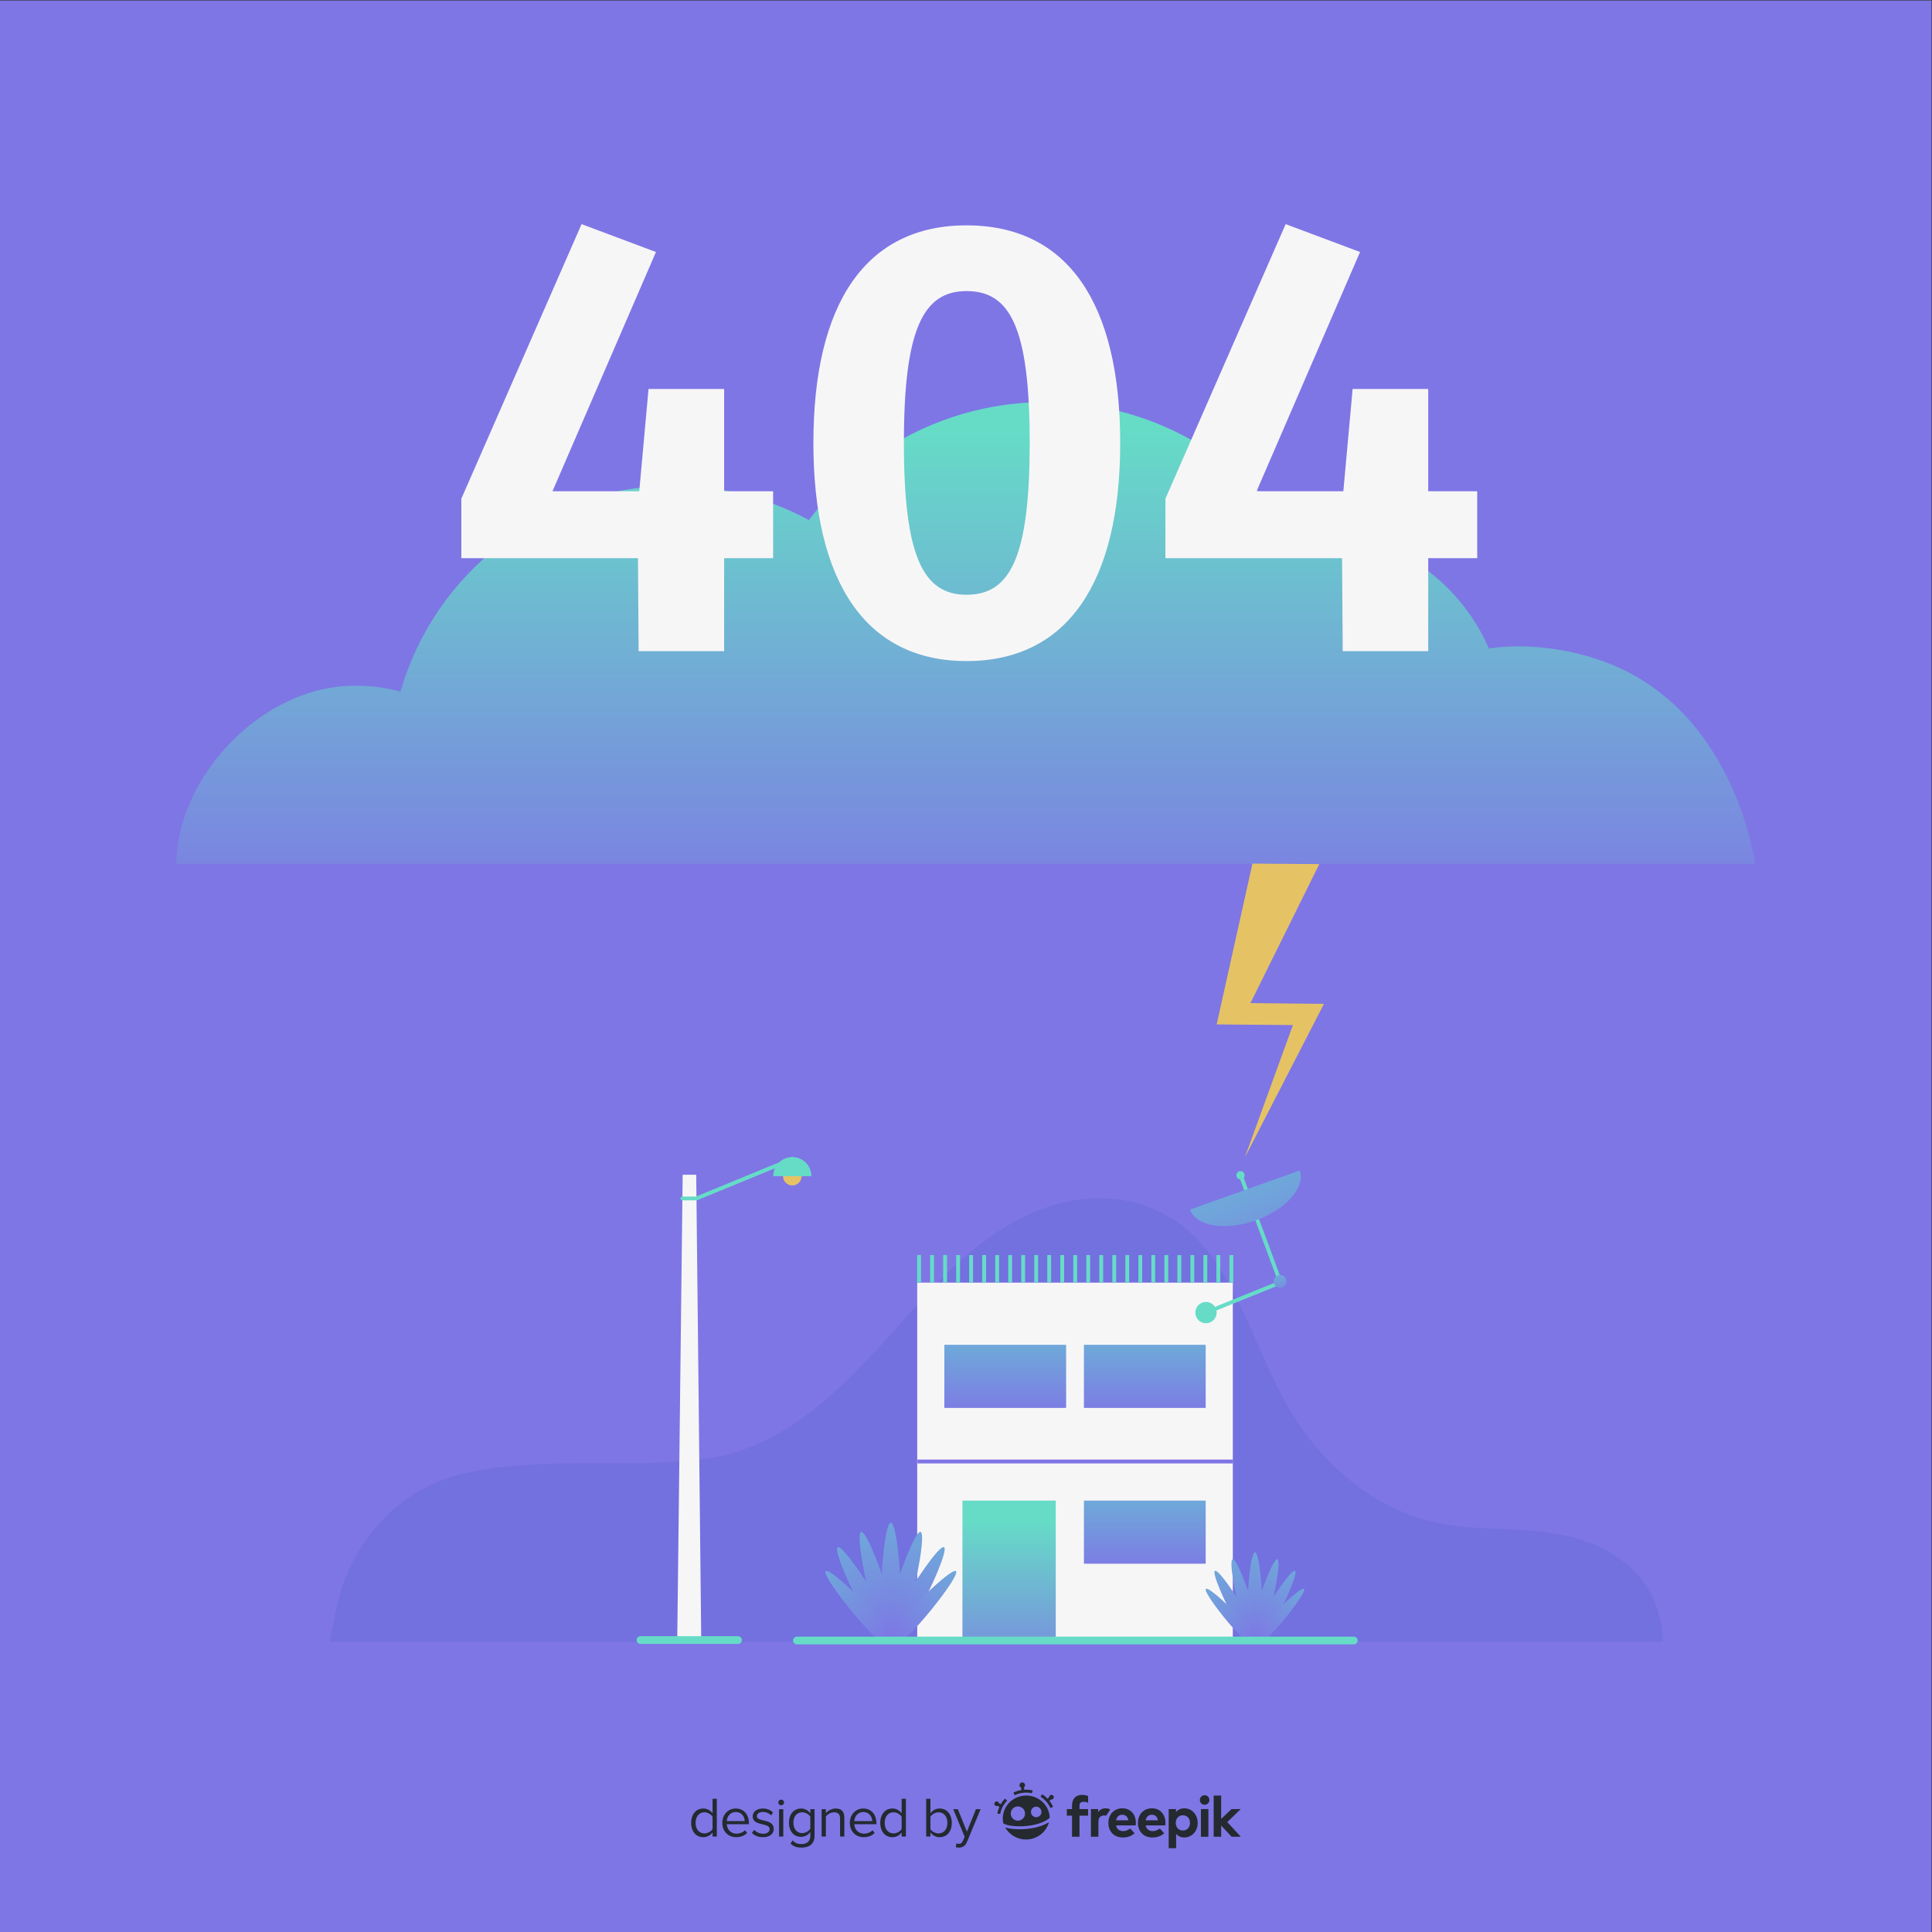 <?xml version="1.0" encoding="UTF-8" standalone="no"?>
<!-- Created with Inkscape (http://www.inkscape.org/) -->

<svg
   version="1.1"
   id="svg1"
   width="666.667"
   height="666.667"
   viewBox="0 0 666.667 666.667"
   sodipodi:docname="53fd8780-d2f0-4a8d-b233-90693dd4d231.ai"
   xmlns:inkscape="http://www.inkscape.org/namespaces/inkscape"
   xmlns:sodipodi="http://sodipodi.sourceforge.net/DTD/sodipodi-0.dtd"
   xmlns="http://www.w3.org/2000/svg"
   xmlns:svg="http://www.w3.org/2000/svg">
  <rect x="0" y="0" width="666.667" height="666.667" fill="#333333" stroke="none"/>
  <defs
     id="defs1">
    <clipPath
       clipPathUnits="userSpaceOnUse"
       id="clipPath3">
      <path
         d="M 0,500 H 500 V 0 H 0 Z"
         transform="translate(-88.016,-87.534)"
         id="path3" />
    </clipPath>
    <linearGradient
       x1="0"
       y1="0"
       x2="1"
       y2="0"
       gradientUnits="userSpaceOnUse"
       gradientTransform="matrix(0,-133.062,-133.062,0,250,389.292)"
       spreadMethod="pad"
       id="linearGradient4">
      <stop
         style="stop-opacity:1;stop-color:#66dcc7"
         offset="0"
         id="stop3" />
      <stop
         style="stop-opacity:1;stop-color:#7e76e5"
         offset="1"
         id="stop4" />
    </linearGradient>
    <clipPath
       clipPathUnits="userSpaceOnUse"
       id="clipPath6">
      <path
         d="M 0,500 H 500 V 0 H 0 Z"
         transform="translate(-323.616,-240.393)"
         id="path6" />
    </clipPath>
    <clipPath
       clipPathUnits="userSpaceOnUse"
       id="clipPath8">
      <path
         d="M 0,500 H 500 V 0 H 0 Z"
         transform="matrix(1,0,0,-1,-114.428,331.481)"
         id="path8" />
    </clipPath>
    <mask
       maskUnits="userSpaceOnUse"
       x="0"
       y="0"
       width="1"
       height="1"
       id="mask8">
      <path
         id="path10"
         d="M -32768,32767 H 32767 V -32768 H -32768 Z"
         style="fill:url(#linearGradient10);stroke:none" />
    </mask>
    <linearGradient
       x1="0"
       y1="0"
       x2="1"
       y2="0"
       gradientUnits="userSpaceOnUse"
       gradientTransform="matrix(0,-48.603,-48.603,0,107.566,386.697)"
       spreadMethod="pad"
       id="linearGradient10">
      <stop
         style="stop-opacity:1;stop-color:#ffffff"
         offset="0"
         id="stop8" />
      <stop
         style="stop-opacity:1;stop-color:#ffffff"
         offset="0.229"
         id="stop9" />
      <stop
         style="stop-opacity:0.3;stop-color:#ffffff"
         offset="1"
         id="stop10" />
    </linearGradient>
    <linearGradient
       x1="0"
       y1="0"
       x2="1"
       y2="0"
       gradientUnits="userSpaceOnUse"
       gradientTransform="matrix(0,-48.603,-48.603,0,107.566,386.697)"
       spreadMethod="pad"
       id="linearGradient13">
      <stop
         style="stop-opacity:1;stop-color:#66dcc7"
         offset="0"
         id="stop11" />
      <stop
         style="stop-opacity:1;stop-color:#66dcc7"
         offset="0.229"
         id="stop12" />
      <stop
         style="stop-opacity:1;stop-color:#7e76e5"
         offset="1"
         id="stop13" />
    </linearGradient>
    <clipPath
       clipPathUnits="userSpaceOnUse"
       id="clipPath14">
      <path
         d="m 92.732,378.006 c -3.804,2.065 -8.164,3.238 -12.796,3.238 v 0 c -12.271,0 -22.613,-8.234 -25.822,-19.476 v 0 c -1.205,0.37 -2.486,0.528 -3.811,0.57 v 0 C 40.921,362.64 32.876,353.385 32.938,345.5 v 0 h 149.255 c 0,0 -1.812,14.324 -13.927,18.99 v 0 c -6.106,2.351 -11.23,1.367 -11.23,1.367 v 0 c -2.84,6.537 -9.35,11.111 -16.932,11.111 v 0 c -0.58,0 -1.152,-0.031 -1.718,-0.083 v 0 c -5.063,7.412 -13.578,12.279 -23.231,12.279 v 0 c -9.158,0 -17.29,-4.381 -22.423,-11.158"
         transform="matrix(1.333,0,0,-1.333,0,666.667)"
         id="path14" />
    </clipPath>
    <mask
       maskUnits="userSpaceOnUse"
       x="0"
       y="0"
       width="1"
       height="1"
       id="mask14">
      <path
         id="path16"
         d="M -32768,32767 H 32767 V -32768 H -32768 Z"
         style="fill:url(#linearGradient16);stroke:none" />
    </mask>
    <linearGradient
       x1="0"
       y1="0"
       x2="1"
       y2="0"
       gradientUnits="userSpaceOnUse"
       gradientTransform="matrix(0,-52.637,-52.637,0,393.889,354.98)"
       spreadMethod="pad"
       id="linearGradient16">
      <stop
         style="stop-opacity:1;stop-color:#ffffff"
         offset="0"
         id="stop14" />
      <stop
         style="stop-opacity:1;stop-color:#ffffff"
         offset="0.229"
         id="stop15" />
      <stop
         style="stop-opacity:0.3;stop-color:#ffffff"
         offset="1"
         id="stop16" />
    </linearGradient>
    <linearGradient
       x1="0"
       y1="0"
       x2="1"
       y2="0"
       gradientUnits="userSpaceOnUse"
       gradientTransform="matrix(0,-52.637,-52.637,0,393.889,354.98)"
       spreadMethod="pad"
       id="linearGradient19">
      <stop
         style="stop-opacity:1;stop-color:#66dcc7"
         offset="0"
         id="stop17" />
      <stop
         style="stop-opacity:1;stop-color:#66dcc7"
         offset="0.229"
         id="stop18" />
      <stop
         style="stop-opacity:1;stop-color:#7e76e5"
         offset="1"
         id="stop19" />
    </linearGradient>
    <clipPath
       clipPathUnits="userSpaceOnUse"
       id="clipPath20">
      <path
         d="m 377.824,345.568 c -4.12,2.236 -8.84,3.506 -13.857,3.506 v 0 c -13.29,0 -24.491,-8.917 -27.966,-21.092 v 0 c -1.304,0.401 -2.691,0.571 -4.127,0.618 v 0 c -10.161,0.326 -18.873,-9.698 -18.805,-18.236 v 0 H 474.71 c 0,0 -1.963,15.512 -15.084,20.566 v 0 c -6.611,2.546 -12.161,1.48 -12.161,1.48 v 0 c -3.076,7.08 -10.127,12.033 -18.338,12.033 v 0 c -0.627,0 -1.247,-0.033 -1.859,-0.09 v 0 c -5.484,8.028 -14.705,13.298 -25.16,13.298 v 0 c -9.918,0 -18.725,-4.744 -24.284,-12.083"
         transform="matrix(1.333,0,0,-1.333,0,666.667)"
         id="path20" />
    </clipPath>
    <clipPath
       clipPathUnits="userSpaceOnUse"
       id="clipPath22">
      <path
         d="M 0,500 H 500 V 0 H 0 Z"
         id="path22" />
    </clipPath>
    <linearGradient
       x1="0"
       y1="0"
       x2="1"
       y2="0"
       gradientUnits="userSpaceOnUse"
       gradientTransform="matrix(-0.337,-31.134,-31.134,0.337,230.842,106.264)"
       spreadMethod="pad"
       id="linearGradient23">
      <stop
         style="stop-opacity:1;stop-color:#6fa7da"
         offset="0"
         id="stop22" />
      <stop
         style="stop-opacity:1;stop-color:#7e76e5"
         offset="1"
         id="stop23" />
    </linearGradient>
    <linearGradient
       x1="0"
       y1="0"
       x2="1"
       y2="0"
       gradientUnits="userSpaceOnUse"
       gradientTransform="matrix(8.098,-27.781,-27.781,-8.098,222.837,103.17)"
       spreadMethod="pad"
       id="linearGradient25">
      <stop
         style="stop-opacity:1;stop-color:#6fa7da"
         offset="0"
         id="stop24" />
      <stop
         style="stop-opacity:1;stop-color:#7e76e5"
         offset="1"
         id="stop25" />
    </linearGradient>
    <linearGradient
       x1="0"
       y1="0"
       x2="1"
       y2="0"
       gradientUnits="userSpaceOnUse"
       gradientTransform="matrix(13.609,-23.732,-23.732,-13.609,216.785,99.282)"
       spreadMethod="pad"
       id="linearGradient27">
      <stop
         style="stop-opacity:1;stop-color:#6fa7da"
         offset="0"
         id="stop26" />
      <stop
         style="stop-opacity:1;stop-color:#7e76e5"
         offset="1"
         id="stop27" />
    </linearGradient>
    <linearGradient
       x1="0"
       y1="0"
       x2="1"
       y2="0"
       gradientUnits="userSpaceOnUse"
       gradientTransform="matrix(16.533,-18.108,-18.108,-16.533,213.887,93.104)"
       spreadMethod="pad"
       id="linearGradient29">
      <stop
         style="stop-opacity:1;stop-color:#6fa7da"
         offset="0"
         id="stop28" />
      <stop
         style="stop-opacity:1;stop-color:#7e76e5"
         offset="1"
         id="stop29" />
    </linearGradient>
    <linearGradient
       x1="0"
       y1="0"
       x2="1"
       y2="0"
       gradientUnits="userSpaceOnUse"
       gradientTransform="matrix(-7.648,-28.118,-28.118,7.648,238.161,103.681)"
       spreadMethod="pad"
       id="linearGradient31">
      <stop
         style="stop-opacity:1;stop-color:#6fa7da"
         offset="0"
         id="stop30" />
      <stop
         style="stop-opacity:1;stop-color:#7e76e5"
         offset="1"
         id="stop31" />
    </linearGradient>
    <linearGradient
       x1="0"
       y1="0"
       x2="1"
       y2="0"
       gradientUnits="userSpaceOnUse"
       gradientTransform="matrix(-13.154,-24.396,-24.396,13.154,244.18,99.829)"
       spreadMethod="pad"
       id="linearGradient33">
      <stop
         style="stop-opacity:1;stop-color:#6fa7da"
         offset="0"
         id="stop32" />
      <stop
         style="stop-opacity:1;stop-color:#7e76e5"
         offset="1"
         id="stop33" />
    </linearGradient>
    <linearGradient
       x1="0"
       y1="0"
       x2="1"
       y2="0"
       gradientUnits="userSpaceOnUse"
       gradientTransform="matrix(-15.746,-17.883,-17.883,15.746,247.042,93.219)"
       spreadMethod="pad"
       id="linearGradient35">
      <stop
         style="stop-opacity:1;stop-color:#6fa7da"
         offset="0"
         id="stop34" />
      <stop
         style="stop-opacity:1;stop-color:#7e76e5"
         offset="1"
         id="stop35" />
    </linearGradient>
    <linearGradient
       x1="0"
       y1="0"
       x2="1"
       y2="0"
       gradientUnits="userSpaceOnUse"
       gradientTransform="matrix(-0.254,-23.451,-23.451,0.254,325.044,98.509)"
       spreadMethod="pad"
       id="linearGradient37">
      <stop
         style="stop-opacity:1;stop-color:#6fa7da"
         offset="0"
         id="stop36" />
      <stop
         style="stop-opacity:1;stop-color:#7e76e5"
         offset="1"
         id="stop37" />
    </linearGradient>
    <linearGradient
       x1="0"
       y1="0"
       x2="1"
       y2="0"
       gradientUnits="userSpaceOnUse"
       gradientTransform="matrix(6.1,-20.925,-20.925,-6.1,319.015,96.178)"
       spreadMethod="pad"
       id="linearGradient39">
      <stop
         style="stop-opacity:1;stop-color:#6fa7da"
         offset="0"
         id="stop38" />
      <stop
         style="stop-opacity:1;stop-color:#7e76e5"
         offset="1"
         id="stop39" />
    </linearGradient>
    <linearGradient
       x1="0"
       y1="0"
       x2="1"
       y2="0"
       gradientUnits="userSpaceOnUse"
       gradientTransform="matrix(10.251,-17.875,-17.875,-10.251,314.457,93.25)"
       spreadMethod="pad"
       id="linearGradient41">
      <stop
         style="stop-opacity:1;stop-color:#6fa7da"
         offset="0"
         id="stop40" />
      <stop
         style="stop-opacity:1;stop-color:#7e76e5"
         offset="1"
         id="stop41" />
    </linearGradient>
    <linearGradient
       x1="0"
       y1="0"
       x2="1"
       y2="0"
       gradientUnits="userSpaceOnUse"
       gradientTransform="matrix(12.454,-13.64,-13.64,-12.454,312.274,88.596)"
       spreadMethod="pad"
       id="linearGradient43">
      <stop
         style="stop-opacity:1;stop-color:#6fa7da"
         offset="0"
         id="stop42" />
      <stop
         style="stop-opacity:1;stop-color:#7e76e5"
         offset="1"
         id="stop43" />
    </linearGradient>
    <linearGradient
       x1="0"
       y1="0"
       x2="1"
       y2="0"
       gradientUnits="userSpaceOnUse"
       gradientTransform="matrix(-5.761,-21.179,-21.179,5.761,330.558,96.563)"
       spreadMethod="pad"
       id="linearGradient45">
      <stop
         style="stop-opacity:1;stop-color:#6fa7da"
         offset="0"
         id="stop44" />
      <stop
         style="stop-opacity:1;stop-color:#7e76e5"
         offset="1"
         id="stop45" />
    </linearGradient>
    <linearGradient
       x1="0"
       y1="0"
       x2="1"
       y2="0"
       gradientUnits="userSpaceOnUse"
       gradientTransform="matrix(-9.908,-18.376,-18.376,9.908,335.091,93.662)"
       spreadMethod="pad"
       id="linearGradient47">
      <stop
         style="stop-opacity:1;stop-color:#6fa7da"
         offset="0"
         id="stop46" />
      <stop
         style="stop-opacity:1;stop-color:#7e76e5"
         offset="1"
         id="stop47" />
    </linearGradient>
    <linearGradient
       x1="0"
       y1="0"
       x2="1"
       y2="0"
       gradientUnits="userSpaceOnUse"
       gradientTransform="matrix(-11.86,-13.47,-13.47,11.86,337.247,88.683)"
       spreadMethod="pad"
       id="linearGradient49">
      <stop
         style="stop-opacity:1;stop-color:#6fa7da"
         offset="0"
         id="stop48" />
      <stop
         style="stop-opacity:1;stop-color:#7e76e5"
         offset="1"
         id="stop49" />
    </linearGradient>
    <linearGradient
       x1="0"
       y1="0"
       x2="1"
       y2="0"
       gradientUnits="userSpaceOnUse"
       gradientTransform="matrix(0,-18.185,-18.185,0,260.219,151.081)"
       spreadMethod="pad"
       id="linearGradient51">
      <stop
         style="stop-opacity:1;stop-color:#6fa7da"
         offset="0"
         id="stop50" />
      <stop
         style="stop-opacity:1;stop-color:#7e76e5"
         offset="1"
         id="stop51" />
    </linearGradient>
    <mask
       maskUnits="userSpaceOnUse"
       x="0"
       y="0"
       width="1"
       height="1"
       id="mask51">
      <path
         id="path53"
         d="M -32768,32767 H 32767 V -32768 H -32768 Z"
         style="fill:url(#linearGradient53);stroke:none" />
    </mask>
    <linearGradient
       x1="0"
       y1="0"
       x2="1"
       y2="0"
       gradientUnits="userSpaceOnUse"
       gradientTransform="matrix(0,-16.072,-16.072,0,257.523,151.272)"
       spreadMethod="pad"
       id="linearGradient53">
      <stop
         style="stop-opacity:0.6;stop-color:#ffffff"
         offset="0"
         id="stop52" />
      <stop
         style="stop-opacity:0;stop-color:#ffffff"
         offset="1"
         id="stop53" />
    </linearGradient>
    <linearGradient
       x1="0"
       y1="0"
       x2="1"
       y2="0"
       gradientUnits="userSpaceOnUse"
       gradientTransform="matrix(0,-16.072,-16.072,0,257.523,151.272)"
       spreadMethod="pad"
       id="linearGradient55">
      <stop
         style="stop-opacity:1;stop-color:#f7f6f7"
         offset="0"
         id="stop54" />
      <stop
         style="stop-opacity:1;stop-color:#f7f6f7"
         offset="1"
         id="stop55" />
    </linearGradient>
    <clipPath
       clipPathUnits="userSpaceOnUse"
       id="clipPath56">
      <path
         d="m 258.154,152.004 -5.351,-16.337 h 4.088 l 5.351,16.337 z"
         transform="matrix(1.333,0,0,-1.333,0,666.667)"
         id="path56" />
    </clipPath>
    <mask
       maskUnits="userSpaceOnUse"
       x="0"
       y="0"
       width="1"
       height="1"
       id="mask56">
      <path
         id="path57"
         d="M -32768,32767 H 32767 V -32768 H -32768 Z"
         style="fill:url(#linearGradient57);stroke:none" />
    </mask>
    <linearGradient
       x1="0"
       y1="0"
       x2="1"
       y2="0"
       gradientUnits="userSpaceOnUse"
       gradientTransform="matrix(0,-16.072,-16.072,0,262.357,151.272)"
       spreadMethod="pad"
       id="linearGradient57">
      <stop
         style="stop-opacity:0.6;stop-color:#ffffff"
         offset="0"
         id="stop56" />
      <stop
         style="stop-opacity:0;stop-color:#ffffff"
         offset="1"
         id="stop57" />
    </linearGradient>
    <linearGradient
       x1="0"
       y1="0"
       x2="1"
       y2="0"
       gradientUnits="userSpaceOnUse"
       gradientTransform="matrix(0,-16.072,-16.072,0,262.357,151.272)"
       spreadMethod="pad"
       id="linearGradient59">
      <stop
         style="stop-opacity:1;stop-color:#f7f6f7"
         offset="0"
         id="stop58" />
      <stop
         style="stop-opacity:1;stop-color:#f7f6f7"
         offset="1"
         id="stop59" />
    </linearGradient>
    <clipPath
       clipPathUnits="userSpaceOnUse"
       id="clipPath60">
      <path
         d="m 264.249,152.004 -5.351,-16.337 h 1.566 l 5.353,16.337 z"
         transform="matrix(1.333,0,0,-1.333,0,666.667)"
         id="path60" />
    </clipPath>
    <linearGradient
       x1="0"
       y1="0"
       x2="1"
       y2="0"
       gradientUnits="userSpaceOnUse"
       gradientTransform="matrix(0,-18.185,-18.185,0,296.347,151.081)"
       spreadMethod="pad"
       id="linearGradient61">
      <stop
         style="stop-opacity:1;stop-color:#6fa7da"
         offset="0"
         id="stop60" />
      <stop
         style="stop-opacity:1;stop-color:#7e76e5"
         offset="1"
         id="stop61" />
    </linearGradient>
    <mask
       maskUnits="userSpaceOnUse"
       x="0"
       y="0"
       width="1"
       height="1"
       id="mask61">
      <path
         id="path63"
         d="M -32768,32767 H 32767 V -32768 H -32768 Z"
         style="fill:url(#linearGradient63);stroke:none" />
    </mask>
    <linearGradient
       x1="0"
       y1="0"
       x2="1"
       y2="0"
       gradientUnits="userSpaceOnUse"
       gradientTransform="matrix(0,-16.072,-16.072,0,290.969,151.272)"
       spreadMethod="pad"
       id="linearGradient63">
      <stop
         style="stop-opacity:0.6;stop-color:#ffffff"
         offset="0"
         id="stop62" />
      <stop
         style="stop-opacity:0;stop-color:#ffffff"
         offset="1"
         id="stop63" />
    </linearGradient>
    <linearGradient
       x1="0"
       y1="0"
       x2="1"
       y2="0"
       gradientUnits="userSpaceOnUse"
       gradientTransform="matrix(0,-16.072,-16.072,0,290.969,151.272)"
       spreadMethod="pad"
       id="linearGradient65">
      <stop
         style="stop-opacity:1;stop-color:#f7f6f7"
         offset="0"
         id="stop64" />
      <stop
         style="stop-opacity:1;stop-color:#f7f6f7"
         offset="1"
         id="stop65" />
    </linearGradient>
    <clipPath
       clipPathUnits="userSpaceOnUse"
       id="clipPath66">
      <path
         d="m 291.601,152.004 -5.351,-16.337 h 4.088 l 5.351,16.337 z"
         transform="matrix(1.333,0,0,-1.333,0,666.667)"
         id="path66" />
    </clipPath>
    <mask
       maskUnits="userSpaceOnUse"
       x="0"
       y="0"
       width="1"
       height="1"
       id="mask66">
      <path
         id="path67"
         d="M -32768,32767 H 32767 V -32768 H -32768 Z"
         style="fill:url(#linearGradient67);stroke:none" />
    </mask>
    <linearGradient
       x1="0"
       y1="0"
       x2="1"
       y2="0"
       gradientUnits="userSpaceOnUse"
       gradientTransform="matrix(0,-16.072,-16.072,0,295.804,151.272)"
       spreadMethod="pad"
       id="linearGradient67">
      <stop
         style="stop-opacity:0.6;stop-color:#ffffff"
         offset="0"
         id="stop66" />
      <stop
         style="stop-opacity:0;stop-color:#ffffff"
         offset="1"
         id="stop67" />
    </linearGradient>
    <linearGradient
       x1="0"
       y1="0"
       x2="1"
       y2="0"
       gradientUnits="userSpaceOnUse"
       gradientTransform="matrix(0,-16.072,-16.072,0,295.804,151.272)"
       spreadMethod="pad"
       id="linearGradient69">
      <stop
         style="stop-opacity:1;stop-color:#f7f6f7"
         offset="0"
         id="stop68" />
      <stop
         style="stop-opacity:1;stop-color:#f7f6f7"
         offset="1"
         id="stop69" />
    </linearGradient>
    <clipPath
       clipPathUnits="userSpaceOnUse"
       id="clipPath70">
      <path
         d="m 297.696,152.004 -5.352,-16.337 h 1.568 l 5.351,16.337 z"
         transform="matrix(1.333,0,0,-1.333,0,666.667)"
         id="path70" />
    </clipPath>
    <linearGradient
       x1="0"
       y1="0"
       x2="1"
       y2="0"
       gradientUnits="userSpaceOnUse"
       gradientTransform="matrix(0,-18.185,-18.185,0,296.347,110.754)"
       spreadMethod="pad"
       id="linearGradient71">
      <stop
         style="stop-opacity:1;stop-color:#6fa7da"
         offset="0"
         id="stop70" />
      <stop
         style="stop-opacity:1;stop-color:#7e76e5"
         offset="1"
         id="stop71" />
    </linearGradient>
    <mask
       maskUnits="userSpaceOnUse"
       x="0"
       y="0"
       width="1"
       height="1"
       id="mask71">
      <path
         id="path73"
         d="M -32768,32767 H 32767 V -32768 H -32768 Z"
         style="fill:url(#linearGradient73);stroke:none" />
    </mask>
    <linearGradient
       x1="0"
       y1="0"
       x2="1"
       y2="0"
       gradientUnits="userSpaceOnUse"
       gradientTransform="matrix(0,-16.072,-16.072,0,294.969,110.944)"
       spreadMethod="pad"
       id="linearGradient73">
      <stop
         style="stop-opacity:0.6;stop-color:#ffffff"
         offset="0"
         id="stop72" />
      <stop
         style="stop-opacity:0;stop-color:#ffffff"
         offset="1"
         id="stop73" />
    </linearGradient>
    <linearGradient
       x1="0"
       y1="0"
       x2="1"
       y2="0"
       gradientUnits="userSpaceOnUse"
       gradientTransform="matrix(0,-16.072,-16.072,0,294.969,110.944)"
       spreadMethod="pad"
       id="linearGradient75">
      <stop
         style="stop-opacity:1;stop-color:#f7f6f7"
         offset="0"
         id="stop74" />
      <stop
         style="stop-opacity:1;stop-color:#f7f6f7"
         offset="1"
         id="stop75" />
    </linearGradient>
    <clipPath
       clipPathUnits="userSpaceOnUse"
       id="clipPath76">
      <path
         d="m 295.6,111.676 -5.35,-16.337 h 4.088 l 5.35,16.337 z"
         transform="matrix(1.333,0,0,-1.333,0,666.667)"
         id="path76" />
    </clipPath>
    <mask
       maskUnits="userSpaceOnUse"
       x="0"
       y="0"
       width="1"
       height="1"
       id="mask76">
      <path
         id="path77"
         d="M -32768,32767 H 32767 V -32768 H -32768 Z"
         style="fill:url(#linearGradient77);stroke:none" />
    </mask>
    <linearGradient
       x1="0"
       y1="0"
       x2="1"
       y2="0"
       gradientUnits="userSpaceOnUse"
       gradientTransform="matrix(0,-16.072,-16.072,0,299.804,110.944)"
       spreadMethod="pad"
       id="linearGradient77">
      <stop
         style="stop-opacity:0.6;stop-color:#ffffff"
         offset="0"
         id="stop76" />
      <stop
         style="stop-opacity:0;stop-color:#ffffff"
         offset="1"
         id="stop77" />
    </linearGradient>
    <linearGradient
       x1="0"
       y1="0"
       x2="1"
       y2="0"
       gradientUnits="userSpaceOnUse"
       gradientTransform="matrix(0,-16.072,-16.072,0,299.804,110.944)"
       spreadMethod="pad"
       id="linearGradient79">
      <stop
         style="stop-opacity:1;stop-color:#f7f6f7"
         offset="0"
         id="stop78" />
      <stop
         style="stop-opacity:1;stop-color:#f7f6f7"
         offset="1"
         id="stop79" />
    </linearGradient>
    <clipPath
       clipPathUnits="userSpaceOnUse"
       id="clipPath80">
      <path
         d="m 301.695,111.676 -5.35,-16.337 h 1.567 l 5.352,16.337 z"
         transform="matrix(1.333,0,0,-1.333,0,666.667)"
         id="path80" />
    </clipPath>
    <clipPath
       clipPathUnits="userSpaceOnUse"
       id="clipPath82">
      <path
         d="M 0,500 H 500 V 0 H 0 Z"
         transform="translate(-237.433,-121.766)"
         id="path82" />
    </clipPath>
    <linearGradient
       x1="0"
       y1="0"
       x2="1"
       y2="0"
       gradientUnits="userSpaceOnUse"
       gradientTransform="matrix(0,-45.839,-45.839,0,261.219,106.344)"
       spreadMethod="pad"
       id="linearGradient83">
      <stop
         style="stop-opacity:1;stop-color:#66dcc7"
         offset="0"
         id="stop82" />
      <stop
         style="stop-opacity:1;stop-color:#7e76e5"
         offset="1"
         id="stop83" />
    </linearGradient>
    <clipPath
       clipPathUnits="userSpaceOnUse"
       id="clipPath85">
      <path
         d="M 0,500 H 500 V 0 H 0 Z"
         transform="translate(-237.855,-175.185)"
         id="path85" />
    </clipPath>
    <clipPath
       clipPathUnits="userSpaceOnUse"
       id="clipPath87">
      <path
         d="M 0,500 H 500 V 0 H 0 Z"
         transform="translate(-241.223,-175.185)"
         id="path87" />
    </clipPath>
    <clipPath
       clipPathUnits="userSpaceOnUse"
       id="clipPath89">
      <path
         d="M 0,500 H 500 V 0 H 0 Z"
         transform="translate(-244.59,-175.185)"
         id="path89" />
    </clipPath>
    <clipPath
       clipPathUnits="userSpaceOnUse"
       id="clipPath91">
      <path
         d="M 0,500 H 500 V 0 H 0 Z"
         transform="translate(-247.958,-175.185)"
         id="path91" />
    </clipPath>
    <clipPath
       clipPathUnits="userSpaceOnUse"
       id="clipPath93">
      <path
         d="M 0,500 H 500 V 0 H 0 Z"
         transform="translate(-251.325,-175.185)"
         id="path93" />
    </clipPath>
    <clipPath
       clipPathUnits="userSpaceOnUse"
       id="clipPath95">
      <path
         d="M 0,500 H 500 V 0 H 0 Z"
         transform="translate(-254.692,-175.185)"
         id="path95" />
    </clipPath>
    <clipPath
       clipPathUnits="userSpaceOnUse"
       id="clipPath97">
      <path
         d="M 0,500 H 500 V 0 H 0 Z"
         transform="translate(-258.061,-175.185)"
         id="path97" />
    </clipPath>
    <clipPath
       clipPathUnits="userSpaceOnUse"
       id="clipPath99">
      <path
         d="M 0,500 H 500 V 0 H 0 Z"
         transform="translate(-261.428,-175.185)"
         id="path99" />
    </clipPath>
    <clipPath
       clipPathUnits="userSpaceOnUse"
       id="clipPath101">
      <path
         d="M 0,500 H 500 V 0 H 0 Z"
         transform="translate(-264.796,-175.185)"
         id="path101" />
    </clipPath>
    <clipPath
       clipPathUnits="userSpaceOnUse"
       id="clipPath103">
      <path
         d="M 0,500 H 500 V 0 H 0 Z"
         transform="translate(-268.163,-175.185)"
         id="path103" />
    </clipPath>
    <clipPath
       clipPathUnits="userSpaceOnUse"
       id="clipPath105">
      <path
         d="M 0,500 H 500 V 0 H 0 Z"
         transform="translate(-271.53,-175.185)"
         id="path105" />
    </clipPath>
    <clipPath
       clipPathUnits="userSpaceOnUse"
       id="clipPath107">
      <path
         d="M 0,500 H 500 V 0 H 0 Z"
         transform="translate(-274.898,-175.185)"
         id="path107" />
    </clipPath>
    <clipPath
       clipPathUnits="userSpaceOnUse"
       id="clipPath109">
      <path
         d="M 0,500 H 500 V 0 H 0 Z"
         transform="translate(-278.266,-175.185)"
         id="path109" />
    </clipPath>
    <clipPath
       clipPathUnits="userSpaceOnUse"
       id="clipPath111">
      <path
         d="M 0,500 H 500 V 0 H 0 Z"
         transform="translate(-281.634,-175.185)"
         id="path111" />
    </clipPath>
    <clipPath
       clipPathUnits="userSpaceOnUse"
       id="clipPath113">
      <path
         d="M 0,500 H 500 V 0 H 0 Z"
         transform="translate(-285.001,-175.185)"
         id="path113" />
    </clipPath>
    <clipPath
       clipPathUnits="userSpaceOnUse"
       id="clipPath115">
      <path
         d="M 0,500 H 500 V 0 H 0 Z"
         transform="translate(-288.368,-175.185)"
         id="path115" />
    </clipPath>
    <clipPath
       clipPathUnits="userSpaceOnUse"
       id="clipPath117">
      <path
         d="M 0,500 H 500 V 0 H 0 Z"
         transform="translate(-291.736,-175.185)"
         id="path117" />
    </clipPath>
    <clipPath
       clipPathUnits="userSpaceOnUse"
       id="clipPath119">
      <path
         d="M 0,500 H 500 V 0 H 0 Z"
         transform="translate(-295.103,-175.185)"
         id="path119" />
    </clipPath>
    <clipPath
       clipPathUnits="userSpaceOnUse"
       id="clipPath121">
      <path
         d="M 0,500 H 500 V 0 H 0 Z"
         transform="translate(-298.472,-175.185)"
         id="path121" />
    </clipPath>
    <clipPath
       clipPathUnits="userSpaceOnUse"
       id="clipPath123">
      <path
         d="M 0,500 H 500 V 0 H 0 Z"
         transform="translate(-301.839,-175.185)"
         id="path123" />
    </clipPath>
    <clipPath
       clipPathUnits="userSpaceOnUse"
       id="clipPath125">
      <path
         d="M 0,500 H 500 V 0 H 0 Z"
         transform="translate(-305.207,-175.185)"
         id="path125" />
    </clipPath>
    <clipPath
       clipPathUnits="userSpaceOnUse"
       id="clipPath127">
      <path
         d="M 0,500 H 500 V 0 H 0 Z"
         transform="translate(-308.574,-175.185)"
         id="path127" />
    </clipPath>
    <clipPath
       clipPathUnits="userSpaceOnUse"
       id="clipPath129">
      <path
         d="M 0,500 H 500 V 0 H 0 Z"
         transform="translate(-311.941,-175.185)"
         id="path129" />
    </clipPath>
    <clipPath
       clipPathUnits="userSpaceOnUse"
       id="clipPath131">
      <path
         d="M 0,500 H 500 V 0 H 0 Z"
         transform="translate(-315.31,-175.185)"
         id="path131" />
    </clipPath>
    <clipPath
       clipPathUnits="userSpaceOnUse"
       id="clipPath133">
      <path
         d="M 0,500 H 500 V 0 H 0 Z"
         transform="translate(-318.677,-175.185)"
         id="path133" />
    </clipPath>
    <clipPath
       clipPathUnits="userSpaceOnUse"
       id="clipPath135">
      <path
         d="M 0,500 H 500 V 0 H 0 Z"
         transform="translate(-350.362,-75.435)"
         id="path135" />
    </clipPath>
    <clipPath
       clipPathUnits="userSpaceOnUse"
       id="clipPath137">
      <path
         d="M 0,500 H 500 V 0 H 0 Z"
         transform="translate(-314.871,-160.306)"
         id="path137" />
    </clipPath>
    <clipPath
       clipPathUnits="userSpaceOnUse"
       id="clipPath139">
      <path
         d="M 0,500 H 500 V 0 H 0 Z"
         transform="translate(-312.108,-160.306)"
         id="path139" />
    </clipPath>
    <linearGradient
       x1="0"
       y1="0"
       x2="1"
       y2="0"
       gradientUnits="userSpaceOnUse"
       gradientTransform="matrix(5.705,-14.628,-14.628,-5.705,322.688,190.937)"
       spreadMethod="pad"
       id="linearGradient140">
      <stop
         style="stop-opacity:1;stop-color:#6fa7da"
         offset="0"
         id="stop139" />
      <stop
         style="stop-opacity:1;stop-color:#778ce0"
         offset="1"
         id="stop140" />
    </linearGradient>
    <clipPath
       clipPathUnits="userSpaceOnUse"
       id="clipPath142">
      <path
         d="M 0,500 H 500 V 0 H 0 Z"
         transform="translate(-322.106,-195.842)"
         id="path142" />
    </clipPath>
    <linearGradient
       x1="0"
       y1="0"
       x2="1"
       y2="0"
       gradientUnits="userSpaceOnUse"
       gradientTransform="matrix(1.127,-3.121,-3.121,-1.127,330.954,169.593)"
       spreadMethod="pad"
       id="linearGradient143">
      <stop
         style="stop-opacity:1;stop-color:#6fa7da"
         offset="0"
         id="stop142" />
      <stop
         style="stop-opacity:1;stop-color:#778ce0"
         offset="1"
         id="stop143" />
    </linearGradient>
    <clipPath
       clipPathUnits="userSpaceOnUse"
       id="clipPath145">
      <path
         d="M 0,500 H 500 V 0 H 0 Z"
         transform="translate(-181.481,-75.556)"
         id="path145" />
    </clipPath>
    <clipPath
       clipPathUnits="userSpaceOnUse"
       id="clipPath147">
      <path
         d="M 0,500 H 500 V 0 H 0 Z"
         transform="translate(-176.604,-189.847)"
         id="path147" />
    </clipPath>
    <mask
       maskUnits="userSpaceOnUse"
       x="0"
       y="0"
       width="1"
       height="1"
       id="mask147">
      <path
         id="path148"
         d="M -32768,32767 H 32767 V -32768 H -32768 Z"
         style="fill:url(#linearGradient148);stroke:none" />
    </mask>
    <linearGradient
       x1="0"
       y1="0"
       x2="1"
       y2="0"
       gradientUnits="userSpaceOnUse"
       gradientTransform="matrix(0,-117.004,-117.004,0,205.051,192.75)"
       spreadMethod="pad"
       id="linearGradient148">
      <stop
         style="stop-opacity:0.6;stop-color:#ffffff"
         offset="0"
         id="stop147" />
      <stop
         style="stop-opacity:0;stop-color:#ffffff"
         offset="1"
         id="stop148" />
    </linearGradient>
    <linearGradient
       x1="0"
       y1="0"
       x2="1"
       y2="0"
       gradientUnits="userSpaceOnUse"
       gradientTransform="matrix(0,-117.004,-117.004,0,205.051,192.75)"
       spreadMethod="pad"
       id="linearGradient150">
      <stop
         style="stop-opacity:1;stop-color:#e5c364"
         offset="0"
         id="stop149" />
      <stop
         style="stop-opacity:1;stop-color:#e5c364"
         offset="1"
         id="stop150" />
    </linearGradient>
    <clipPath
       clipPathUnits="userSpaceOnUse"
       id="clipPath151">
      <path
         d="m 200.116,195.615 -50,-120.181 h 109.87 l -50,120.181 z"
         transform="matrix(1.333,0,0,-1.333,0,666.667)"
         id="path151" />
    </clipPath>
    <clipPath
       clipPathUnits="userSpaceOnUse"
       id="clipPath153">
      <path
         d="M 0,500 H 500 V 0 H 0 Z"
         transform="translate(-207.454,-195.615)"
         id="path153" />
    </clipPath>
    <clipPath
       clipPathUnits="userSpaceOnUse"
       id="clipPath155">
      <path
         d="M 0,500 H 500 V 0 H 0 Z"
         transform="translate(-209.986,-195.615)"
         id="path155" />
    </clipPath>
    <clipPath
       clipPathUnits="userSpaceOnUse"
       id="clipPath157">
      <path
         d="M 0,500 H 500 V 0 H 0 Z"
         transform="translate(-191,-75.556)"
         id="path157" />
    </clipPath>
    <clipPath
       clipPathUnits="userSpaceOnUse"
       id="clipPath159">
      <path
         d="M 0,500 H 500 V 0 H 0 Z"
         transform="translate(-260.105,-34.534)"
         id="path159" />
    </clipPath>
    <clipPath
       clipPathUnits="userSpaceOnUse"
       id="clipPath161">
      <path
         d="M 0,500 H 500 V 0 H 0 Z"
         transform="translate(-265.592,-36.837)"
         id="path161" />
    </clipPath>
    <clipPath
       clipPathUnits="userSpaceOnUse"
       id="clipPath163">
      <path
         d="M 0,500 H 500 V 0 H 0 Z"
         transform="translate(-272.194,-34.289)"
         id="path163" />
    </clipPath>
    <clipPath
       clipPathUnits="userSpaceOnUse"
       id="clipPath165">
      <path
         d="M 0,500 H 500 V 0 H 0 Z"
         transform="translate(-265.044,-26.628)"
         id="path165" />
    </clipPath>
    <clipPath
       clipPathUnits="userSpaceOnUse"
       id="clipPath167">
      <path
         d="M 0,500 H 500 V 0 H 0 Z"
         transform="translate(-268.17,-29.714)"
         id="path167" />
    </clipPath>
    <clipPath
       clipPathUnits="userSpaceOnUse"
       id="clipPath169">
      <path
         d="M 0,500 H 500 V 0 H 0 Z"
         transform="translate(-281.596,-33.453)"
         id="path169" />
    </clipPath>
    <clipPath
       clipPathUnits="userSpaceOnUse"
       id="clipPath171">
      <path
         d="M 0,500 H 500 V 0 H 0 Z"
         transform="translate(-286.298,-30.121)"
         id="path171" />
    </clipPath>
    <clipPath
       clipPathUnits="userSpaceOnUse"
       id="clipPath173">
      <path
         d="M 0,500 H 500 V 0 H 0 Z"
         transform="translate(-288.851,-28.909)"
         id="path173" />
    </clipPath>
    <clipPath
       clipPathUnits="userSpaceOnUse"
       id="clipPath175">
      <path
         d="M 0,500 H 500 V 0 H 0 Z"
         transform="translate(-296.504,-28.909)"
         id="path175" />
    </clipPath>
    <clipPath
       clipPathUnits="userSpaceOnUse"
       id="clipPath177">
      <path
         d="M 0,500 H 500 V 0 H 0 Z"
         transform="translate(-304.287,-28.235)"
         id="path177" />
    </clipPath>
    <clipPath
       clipPathUnits="userSpaceOnUse"
       id="clipPath179">
      <path
         d="M 0,500 H 500 V 0 H 0 Z"
         id="path179" />
    </clipPath>
    <clipPath
       clipPathUnits="userSpaceOnUse"
       id="clipPath181">
      <path
         d="M 0,500 H 500 V 0 H 0 Z"
         transform="translate(-316.032,-29.265)"
         id="path181" />
    </clipPath>
    <clipPath
       clipPathUnits="userSpaceOnUse"
       id="clipPath183">
      <path
         d="M 0,500 H 500 V 0 H 0 Z"
         transform="translate(-184.413,-26.63)"
         id="path183" />
    </clipPath>
    <clipPath
       clipPathUnits="userSpaceOnUse"
       id="clipPath185">
      <path
         d="M 0,500 H 500 V 0 H 0 Z"
         transform="translate(-190.403,-31.054)"
         id="path185" />
    </clipPath>
    <clipPath
       clipPathUnits="userSpaceOnUse"
       id="clipPath187">
      <path
         d="M 0,500 H 500 V 0 H 0 Z"
         transform="translate(-194.607,-25.648)"
         id="path187" />
    </clipPath>
    <clipPath
       clipPathUnits="userSpaceOnUse"
       id="clipPath189">
      <path
         d="M 0,500 H 500 V 0 H 0 Z"
         id="path189" />
    </clipPath>
    <clipPath
       clipPathUnits="userSpaceOnUse"
       id="clipPath191">
      <path
         d="M 0,500 H 500 V 0 H 0 Z"
         transform="translate(-209.708,-26.747)"
         id="path191" />
    </clipPath>
    <clipPath
       clipPathUnits="userSpaceOnUse"
       id="clipPath193">
      <path
         d="M 0,500 H 500 V 0 H 0 Z"
         transform="translate(-217.413,-24.711)"
         id="path193" />
    </clipPath>
    <clipPath
       clipPathUnits="userSpaceOnUse"
       id="clipPath195">
      <path
         d="M 0,500 H 500 V 0 H 0 Z"
         transform="translate(-223.404,-31.054)"
         id="path195" />
    </clipPath>
    <clipPath
       clipPathUnits="userSpaceOnUse"
       id="clipPath197">
      <path
         d="M 0,500 H 500 V 0 H 0 Z"
         transform="translate(-233.35,-26.63)"
         id="path197" />
    </clipPath>
    <clipPath
       clipPathUnits="userSpaceOnUse"
       id="clipPath199">
      <path
         d="M 0,500 H 500 V 0 H 0 Z"
         transform="translate(-242.9,-25.517)"
         id="path199" />
    </clipPath>
    <clipPath
       clipPathUnits="userSpaceOnUse"
       id="clipPath201">
      <path
         d="M 0,500 H 500 V 0 H 0 Z"
         transform="translate(-247.528,-22.939)"
         id="path201" />
    </clipPath>
  </defs>
  <sodipodi:namedview
     id="namedview1"
     pagecolor="#ffffff"
     bordercolor="#000000"
     borderopacity="0.25"
     inkscape:showpageshadow="2"
     inkscape:pageopacity="0.0"
     inkscape:pagecheckerboard="0"
     inkscape:deskcolor="#d1d1d1">
    <inkscape:page
       x="0"
       y="0"
       inkscape:label="1"
       id="page1"
       width="666.667"
       height="666.667"
       margin="0"
       bleed="0" />
  </sodipodi:namedview>
  <g
     id="layer-MC0"
     inkscape:groupmode="layer"
     inkscape:label="BACKGROUND">
    <path
       id="path1"
       d="M 0,0 H 500 V 500 H 0 Z"
       style="fill:#7e76e5;fill-opacity:1;fill-rule:nonzero;stroke:none"
       transform="matrix(1.333,0,0,-1.333,0,666.667)" />
    <path
       id="path2"
       d="m 0,0 c 2.862,10.354 9.583,19.43 18.484,25.398 9.645,6.466 21.863,7.543 33.148,8.127 14.122,0.731 28.618,-0.474 42.789,1.378 12.117,1.584 22.545,7.771 31.699,15.678 9.752,8.424 17.894,18.467 26.629,27.891 8.968,9.674 19.301,18.074 31.067,21.879 11.768,3.804 25.148,2.51 35.08,-5.782 13.185,-11.006 17.669,-31.161 26.838,-46.767 8.675,-14.766 22.198,-25.742 37.243,-29.214 9.225,-2.129 18.742,-1.49 28.103,-2.529 9.361,-1.039 19.11,-4.12 25.589,-12.077 3.537,-4.344 5.645,-10.461 5.777,-16.403 h -1.157 -343.98 c 0,0 1.468,7.994 2.691,12.421"
       style="fill:#7370e0;fill-opacity:1;fill-rule:nonzero;stroke:none"
       transform="matrix(1.333,0,0,-1.333,117.354,549.954)"
       clip-path="url(#clipPath3)" />
  </g>
  <g
     id="layer-MC1"
     inkscape:groupmode="layer"
     inkscape:label="OBJECTS">
    <path
       id="path4"
       d="m 209.388,365.497 c -10.414,5.654 -22.346,8.865 -35.029,8.865 v 0 c -33.596,0 -61.909,-22.54 -70.693,-53.318 v 0 c -3.301,1.013 -6.805,1.444 -10.436,1.56 v 0 C 67.544,323.429 45.521,298.092 45.691,276.505 v 0 H 454.31 c 0,0 -4.963,39.217 -38.13,51.99 v 0 c -16.714,6.437 -30.744,3.743 -30.744,3.743 v 0 c -7.773,17.896 -25.599,30.417 -46.356,30.417 v 0 c -1.587,0 -3.153,-0.082 -4.703,-0.225 v 0 c -13.86,20.29 -37.171,33.614 -63.599,33.614 v 0 c -25.072,0 -47.336,-11.992 -61.39,-30.547"
       transform="matrix(1.333,0,0,-1.333,0,666.667)"
       style="fill:url(#linearGradient4);stroke:none" />
    <path
       id="path5"
       d="M 0,0 17.822,35.992 0.517,36.113 -8.745,-5.516 10.995,-5.681 -1.461,-39.968 19.03,-0.189 Z"
       style="fill:#e5c364;fill-opacity:1;fill-rule:nonzero;stroke:none"
       transform="matrix(1.333,0,0,-1.333,431.488,346.143)"
       clip-path="url(#clipPath6)" />
    <path
       id="path7"
       d="M 85.676,-41.391 H 72.996 V -67.864 H 53.426 L 51.023,-41.391 H 28.559 l 26.789,-61.934 -19.254,-7.219 -31.125,71.074 v 15.398 H 50.695 L 50.859,-4.453125e-4 H 72.996 V -24.071 h 12.68 z m 50.06,-68.836 c -25.992,0 -39.633,20.063 -39.633,56.32 0,36.094 13.641,56.473 39.633,56.473 26.145,0 39.785,-20.379 39.785,-56.473 0,-36.258 -13.641,-56.32 -39.785,-56.32 z m 0,17.016 c 11.227,0 16.359,9.305 16.359,39.305 0,29.836 -5.133,39.305 -16.359,39.305 -11.238,0 -16.207,-9.949 -16.207,-39.305 0,-29.367 4.969,-39.305 16.207,-39.305 z m 132.202,51.82 h -12.68 v -26.473 h -19.57 l -2.402,26.473 h -22.465 l 26.789,-61.934 -19.254,-7.219 -31.125,71.074 v 15.398 h 45.727 l 0.164,24.07 h 22.137 V -24.071 h 12.68 z m 0,0"
       style="fill:#f7f6f7;fill-opacity:1;fill-rule:nonzero;stroke:none"
       aria-label="404"
       transform="matrix(1.333,0,0,1.333,152.57,224.692)"
       clip-path="url(#clipPath8)" />
    <g
       mask="url(#mask8)"
       id="g13"
       clip-path="url(#clipPath14)">
      <path
         d="m 92.732,378.006 c -3.804,2.065 -8.164,3.238 -12.796,3.238 v 0 c -12.271,0 -22.613,-8.234 -25.822,-19.476 v 0 c -1.205,0.37 -2.486,0.528 -3.811,0.57 v 0 C 40.921,362.64 32.876,353.385 32.938,345.5 v 0 h 149.255 c 0,0 -1.812,14.324 -13.927,18.99 v 0 c -6.106,2.351 -11.23,1.367 -11.23,1.367 v 0 c -2.84,6.537 -9.35,11.111 -16.932,11.111 v 0 c -0.58,0 -1.152,-0.031 -1.718,-0.083 v 0 c -5.063,7.412 -13.578,12.279 -23.231,12.279 v 0 c -9.158,0 -17.29,-4.381 -22.423,-11.158"
         transform="matrix(1.333,0,0,-1.333,0,666.667)"
         style="fill:url(#linearGradient13);stroke:none"
         id="path13" />
    </g>
    <g
       mask="url(#mask14)"
       id="g19"
       clip-path="url(#clipPath20)">
      <path
         d="m 377.824,345.568 c -4.12,2.236 -8.84,3.506 -13.857,3.506 v 0 c -13.29,0 -24.491,-8.917 -27.966,-21.092 v 0 c -1.304,0.401 -2.691,0.571 -4.127,0.618 v 0 c -10.161,0.326 -18.873,-9.698 -18.805,-18.236 v 0 H 474.71 c 0,0 -1.963,15.512 -15.084,20.566 v 0 c -6.611,2.546 -12.161,1.48 -12.161,1.48 v 0 c -3.076,7.08 -10.127,12.033 -18.338,12.033 v 0 c -0.627,0 -1.247,-0.033 -1.859,-0.09 v 0 c -5.484,8.028 -14.705,13.298 -25.16,13.298 v 0 c -9.918,0 -18.725,-4.744 -24.284,-12.083"
         transform="matrix(1.333,0,0,-1.333,0,666.667)"
         style="fill:url(#linearGradient19);stroke:none"
         id="path19" />
    </g>
    <path
       id="path21"
       d="m 319.133,75.435 h -81.7 v 92.662 h 81.7 z"
       style="fill:#f7f6f7;fill-opacity:1;fill-rule:nonzero;stroke:none"
       transform="matrix(1.333,0,0,-1.333,0,666.667)"
       clip-path="url(#clipPath22)" />
    <path
       id="path23"
       d="m 227.971,84.865 c 0,-8.599 1.182,-10.028 2.64,-10.028 v 0 c 1.457,0 2.638,1.429 2.638,10.028 v 0 c 0,8.597 -1.181,21.11 -2.638,21.11 v 0 c -1.458,0 -2.64,-12.513 -2.64,-21.11"
       transform="matrix(1.333,0,0,-1.333,0,666.667)"
       style="fill:url(#linearGradient23);stroke:none" />
    <path
       id="path25"
       d="m 222.924,103.571 c -1.31,-0.367 0.785,-11.91 2.954,-19.639 v 0 c 2.17,-7.727 3.592,-8.714 4.903,-8.346 v 0 c 1.309,0.368 2.01,1.95 -0.16,9.678 v 0 c -2.133,7.602 -6.25,18.317 -7.63,18.316 v 0 c -0.023,0 -0.046,-0.003 -0.067,-0.009"
       transform="matrix(1.333,0,0,-1.333,0,666.667)"
       style="fill:url(#linearGradient25);stroke:none" />
    <path
       id="path27"
       d="m 216.852,99.609 c -1.133,-0.631 3.375,-10.871 7.105,-17.555 v 0 c 3.729,-6.685 5.267,-7.284 6.401,-6.652 v 0 c 1.132,0.632 1.431,2.256 -2.298,8.941 v 0 c -3.608,6.465 -9.662,15.298 -11.08,15.297 v 0 c -0.048,0 -0.091,-0.01 -0.128,-0.031"
       transform="matrix(1.333,0,0,-1.333,0,666.667)"
       style="fill:url(#linearGradient27);stroke:none" />
    <path
       id="path29"
       d="m 213.75,93.407 c -0.853,-0.77 5.063,-8.722 9.605,-13.758 v 0 c 4.541,-5.035 5.987,-5.249 6.842,-4.479 v 0 c 0.853,0.769 0.79,2.23 -3.752,7.266 v 0 c -4.3,4.769 -11.073,11.032 -12.505,11.031 v 0 c -0.081,0 -0.145,-0.02 -0.19,-0.06"
       transform="matrix(1.333,0,0,-1.333,0,666.667)"
       style="fill:url(#linearGradient29);stroke:none" />
    <path
       id="path31"
       d="m 230.599,85.264 c -2.17,-7.728 -1.469,-9.31 -0.159,-9.678 v 0 c 1.31,-0.368 2.732,0.619 4.902,8.346 v 0 c 2.17,7.729 4.265,19.272 2.955,19.639 v 0 c -0.022,0.006 -0.044,0.009 -0.067,0.009 v 0 c -1.381,0.001 -5.498,-10.714 -7.631,-18.316"
       transform="matrix(1.333,0,0,-1.333,0,666.667)"
       style="fill:url(#linearGradient31);stroke:none" />
    <path
       id="path33"
       d="m 233.16,84.343 c -3.728,-6.685 -3.43,-8.309 -2.297,-8.941 v 0 c 1.133,-0.632 2.671,-0.033 6.4,6.652 v 0 c 3.73,6.684 8.238,16.924 7.105,17.555 v 0 c -0.037,0.021 -0.08,0.031 -0.128,0.031 v 0 c -1.418,0.001 -7.472,-8.832 -11.08,-15.297"
       transform="matrix(1.333,0,0,-1.333,0,666.667)"
       style="fill:url(#linearGradient33);stroke:none" />
    <path
       id="path35"
       d="m 234.776,82.436 c -4.542,-5.036 -4.605,-6.497 -3.751,-7.266 v 0 c 0.853,-0.77 2.3,-0.556 6.841,4.479 v 0 c 4.541,5.036 10.458,12.988 9.604,13.758 v 0 c -0.045,0.04 -0.109,0.06 -0.189,0.06 v 0 c -1.433,0.001 -8.206,-6.262 -12.505,-11.031"
       transform="matrix(1.333,0,0,-1.333,0,666.667)"
       style="fill:url(#linearGradient35);stroke:none" />
    <path
       id="path37"
       d="m 322.883,82.39 c 0,-6.477 0.889,-7.553 1.987,-7.553 v 0 c 1.097,0 1.987,1.076 1.987,7.553 v 0 c 0,6.476 -0.89,15.901 -1.987,15.901 v 0 c -1.098,0 -1.987,-9.425 -1.987,-15.901"
       transform="matrix(1.333,0,0,-1.333,0,666.667)"
       style="fill:url(#linearGradient37);stroke:none" />
    <path
       id="path39"
       d="m 319.08,96.481 c -0.987,-0.277 0.592,-8.972 2.225,-14.792 v 0 c 1.636,-5.822 2.707,-6.565 3.693,-6.288 v 0 c 0.986,0.277 1.515,1.469 -0.119,7.29 v 0 c -1.608,5.725 -4.709,13.797 -5.749,13.797 v 0 c -0.017,0 -0.034,-0.003 -0.05,-0.007"
       transform="matrix(1.333,0,0,-1.333,0,666.667)"
       style="fill:url(#linearGradient39);stroke:none" />
    <path
       id="path41"
       d="m 314.507,93.497 c -0.853,-0.477 2.543,-8.19 5.351,-13.224 v 0 c 2.809,-5.036 3.968,-5.486 4.822,-5.011 v 0 c 0.854,0.478 1.078,1.7 -1.731,6.735 v 0 c -2.717,4.869 -7.278,11.523 -8.346,11.523 v 0 c -0.036,0 -0.068,-0.008 -0.096,-0.023"
       transform="matrix(1.333,0,0,-1.333,0,666.667)"
       style="fill:url(#linearGradient41);stroke:none" />
    <path
       id="path43"
       d="m 312.169,88.825 c -0.642,-0.581 3.816,-6.57 7.236,-10.363 v 0 c 3.421,-3.794 4.51,-3.955 5.153,-3.374 v 0 c 0.644,0.58 0.595,1.679 -2.826,5.474 v 0 c -3.238,3.591 -8.34,8.309 -9.42,8.308 v 0 c -0.06,0 -0.108,-0.015 -0.143,-0.045"
       transform="matrix(1.333,0,0,-1.333,0,666.667)"
       style="fill:url(#linearGradient43);stroke:none" />
    <path
       id="path45"
       d="m 324.861,82.691 c -1.633,-5.821 -1.106,-7.013 -0.119,-7.29 v 0 c 0.987,-0.277 2.058,0.466 3.692,6.288 v 0 c 1.635,5.82 3.212,14.515 2.226,14.792 v 0 c -0.016,0.004 -0.033,0.007 -0.05,0.007 v 0 c -1.04,0 -4.142,-8.072 -5.749,-13.797"
       transform="matrix(1.333,0,0,-1.333,0,666.667)"
       style="fill:url(#linearGradient45);stroke:none" />
    <path
       id="path47"
       d="m 326.791,81.997 c -2.809,-5.035 -2.584,-6.257 -1.731,-6.735 v 0 c 0.854,-0.475 2.013,-0.025 4.822,5.011 v 0 c 2.808,5.034 6.204,12.747 5.352,13.224 v 0 c -0.028,0.015 -0.06,0.023 -0.097,0.023 v 0 c -1.068,0 -5.628,-6.654 -8.346,-11.523"
       transform="matrix(1.333,0,0,-1.333,0,666.667)"
       style="fill:url(#linearGradient47);stroke:none" />
    <path
       id="path49"
       d="m 328.007,80.562 c -3.42,-3.795 -3.468,-4.894 -2.825,-5.474 v 0 c 0.643,-0.581 1.733,-0.42 5.153,3.374 v 0 c 3.421,3.793 7.878,9.782 7.234,10.363 v 0 c -0.034,0.03 -0.082,0.045 -0.142,0.045 v 0 c -1.079,10e-4 -6.181,-4.717 -9.42,-8.308"
       transform="matrix(1.333,0,0,-1.333,0,666.667)"
       style="fill:url(#linearGradient49);stroke:none" />
    <path
       id="path51"
       d="m 244.458,135.667 h 31.522 v 16.337 h -31.522 z"
       transform="matrix(1.333,0,0,-1.333,0,666.667)"
       style="fill:url(#linearGradient51);stroke:none" />
    <g
       mask="url(#mask51)"
       id="g55"
       clip-path="url(#clipPath56)">
      <path
         d="m 258.154,152.004 -5.351,-16.337 h 4.088 l 5.351,16.337 z"
         transform="matrix(1.333,0,0,-1.333,0,666.667)"
         style="fill:url(#linearGradient55);stroke:none"
         id="path55" />
    </g>
    <g
       mask="url(#mask56)"
       id="g59"
       clip-path="url(#clipPath60)">
      <path
         d="m 264.249,152.004 -5.351,-16.337 h 1.566 l 5.353,16.337 z"
         transform="matrix(1.333,0,0,-1.333,0,666.667)"
         style="fill:url(#linearGradient59);stroke:none"
         id="path59" />
    </g>
    <path
       id="path61"
       d="m 280.587,135.667 h 31.522 v 16.337 h -31.522 z"
       transform="matrix(1.333,0,0,-1.333,0,666.667)"
       style="fill:url(#linearGradient61);stroke:none" />
    <g
       mask="url(#mask61)"
       id="g65"
       clip-path="url(#clipPath66)">
      <path
         d="m 291.601,152.004 -5.351,-16.337 h 4.088 l 5.351,16.337 z"
         transform="matrix(1.333,0,0,-1.333,0,666.667)"
         style="fill:url(#linearGradient65);stroke:none"
         id="path65" />
    </g>
    <g
       mask="url(#mask66)"
       id="g69"
       clip-path="url(#clipPath70)">
      <path
         d="m 297.696,152.004 -5.352,-16.337 h 1.568 l 5.351,16.337 z"
         transform="matrix(1.333,0,0,-1.333,0,666.667)"
         style="fill:url(#linearGradient69);stroke:none"
         id="path69" />
    </g>
    <path
       id="path71"
       d="m 280.587,95.339 h 31.522 v 16.338 h -31.522 z"
       transform="matrix(1.333,0,0,-1.333,0,666.667)"
       style="fill:url(#linearGradient71);stroke:none" />
    <g
       mask="url(#mask71)"
       id="g75"
       clip-path="url(#clipPath76)">
      <path
         d="m 295.6,111.676 -5.35,-16.337 h 4.088 l 5.35,16.337 z"
         transform="matrix(1.333,0,0,-1.333,0,666.667)"
         style="fill:url(#linearGradient75);stroke:none"
         id="path75" />
    </g>
    <g
       mask="url(#mask76)"
       id="g79"
       clip-path="url(#clipPath80)">
      <path
         d="m 301.695,111.676 -5.35,-16.337 h 1.567 l 5.352,16.337 z"
         transform="matrix(1.333,0,0,-1.333,0,666.667)"
         style="fill:url(#linearGradient79);stroke:none"
         id="path79" />
    </g>
    <path
       id="path81"
       d="M 0,0 H 81.683"
       style="fill:none;stroke:#7e76e5;stroke-width:1;stroke-linecap:butt;stroke-linejoin:miter;stroke-miterlimit:10;stroke-dasharray:none;stroke-opacity:1"
       transform="matrix(1.333,0,0,-1.333,316.577,504.313)"
       clip-path="url(#clipPath82)" />
    <path
       id="path83"
       d="m 249.138,75.556 h 24.16 v 36.121 h -24.16 z"
       transform="matrix(1.333,0,0,-1.333,0,666.667)"
       style="fill:url(#linearGradient83);stroke:none" />
    <path
       id="path84"
       d="M 0,0 V -7.088"
       style="fill:none;stroke:#66dcc7;stroke-width:1;stroke-linecap:butt;stroke-linejoin:miter;stroke-miterlimit:10;stroke-dasharray:none;stroke-opacity:1"
       transform="matrix(1.333,0,0,-1.333,317.14,433.087)"
       clip-path="url(#clipPath85)" />
    <path
       id="path86"
       d="M 0,0 V -7.088"
       style="fill:none;stroke:#66dcc7;stroke-width:1;stroke-linecap:butt;stroke-linejoin:miter;stroke-miterlimit:10;stroke-dasharray:none;stroke-opacity:1"
       transform="matrix(1.333,0,0,-1.333,321.63,433.087)"
       clip-path="url(#clipPath87)" />
    <path
       id="path88"
       d="M 0,0 V -7.088"
       style="fill:none;stroke:#66dcc7;stroke-width:1;stroke-linecap:butt;stroke-linejoin:miter;stroke-miterlimit:10;stroke-dasharray:none;stroke-opacity:1"
       transform="matrix(1.333,0,0,-1.333,326.12,433.087)"
       clip-path="url(#clipPath89)" />
    <path
       id="path90"
       d="M 0,0 V -7.088"
       style="fill:none;stroke:#66dcc7;stroke-width:1;stroke-linecap:butt;stroke-linejoin:miter;stroke-miterlimit:10;stroke-dasharray:none;stroke-opacity:1"
       transform="matrix(1.333,0,0,-1.333,330.61,433.087)"
       clip-path="url(#clipPath91)" />
    <path
       id="path92"
       d="M 0,0 V -7.088"
       style="fill:none;stroke:#66dcc7;stroke-width:1;stroke-linecap:butt;stroke-linejoin:miter;stroke-miterlimit:10;stroke-dasharray:none;stroke-opacity:1"
       transform="matrix(1.333,0,0,-1.333,335.1,433.087)"
       clip-path="url(#clipPath93)" />
    <path
       id="path94"
       d="M 0,0 V -7.088"
       style="fill:none;stroke:#66dcc7;stroke-width:1;stroke-linecap:butt;stroke-linejoin:miter;stroke-miterlimit:10;stroke-dasharray:none;stroke-opacity:1"
       transform="matrix(1.333,0,0,-1.333,339.59,433.087)"
       clip-path="url(#clipPath95)" />
    <path
       id="path96"
       d="M 0,0 V -7.088"
       style="fill:none;stroke:#66dcc7;stroke-width:1;stroke-linecap:butt;stroke-linejoin:miter;stroke-miterlimit:10;stroke-dasharray:none;stroke-opacity:1"
       transform="matrix(1.333,0,0,-1.333,344.081,433.087)"
       clip-path="url(#clipPath97)" />
    <path
       id="path98"
       d="M 0,0 V -7.088"
       style="fill:none;stroke:#66dcc7;stroke-width:1;stroke-linecap:butt;stroke-linejoin:miter;stroke-miterlimit:10;stroke-dasharray:none;stroke-opacity:1"
       transform="matrix(1.333,0,0,-1.333,348.57,433.087)"
       clip-path="url(#clipPath99)" />
    <path
       id="path100"
       d="M 0,0 V -7.088"
       style="fill:none;stroke:#66dcc7;stroke-width:1;stroke-linecap:butt;stroke-linejoin:miter;stroke-miterlimit:10;stroke-dasharray:none;stroke-opacity:1"
       transform="matrix(1.333,0,0,-1.333,353.061,433.087)"
       clip-path="url(#clipPath101)" />
    <path
       id="path102"
       d="M 0,0 V -7.088"
       style="fill:none;stroke:#66dcc7;stroke-width:1;stroke-linecap:butt;stroke-linejoin:miter;stroke-miterlimit:10;stroke-dasharray:none;stroke-opacity:1"
       transform="matrix(1.333,0,0,-1.333,357.551,433.087)"
       clip-path="url(#clipPath103)" />
    <path
       id="path104"
       d="M 0,0 V -7.088"
       style="fill:none;stroke:#66dcc7;stroke-width:1;stroke-linecap:butt;stroke-linejoin:miter;stroke-miterlimit:10;stroke-dasharray:none;stroke-opacity:1"
       transform="matrix(1.333,0,0,-1.333,362.04,433.087)"
       clip-path="url(#clipPath105)" />
    <path
       id="path106"
       d="M 0,0 V -7.088"
       style="fill:none;stroke:#66dcc7;stroke-width:1;stroke-linecap:butt;stroke-linejoin:miter;stroke-miterlimit:10;stroke-dasharray:none;stroke-opacity:1"
       transform="matrix(1.333,0,0,-1.333,366.531,433.087)"
       clip-path="url(#clipPath107)" />
    <path
       id="path108"
       d="M 0,0 V -7.088"
       style="fill:none;stroke:#66dcc7;stroke-width:1;stroke-linecap:butt;stroke-linejoin:miter;stroke-miterlimit:10;stroke-dasharray:none;stroke-opacity:1"
       transform="matrix(1.333,0,0,-1.333,371.021,433.087)"
       clip-path="url(#clipPath109)" />
    <path
       id="path110"
       d="M 0,0 V -7.088"
       style="fill:none;stroke:#66dcc7;stroke-width:1;stroke-linecap:butt;stroke-linejoin:miter;stroke-miterlimit:10;stroke-dasharray:none;stroke-opacity:1"
       transform="matrix(1.333,0,0,-1.333,375.512,433.087)"
       clip-path="url(#clipPath111)" />
    <path
       id="path112"
       d="M 0,0 V -7.088"
       style="fill:none;stroke:#66dcc7;stroke-width:1;stroke-linecap:butt;stroke-linejoin:miter;stroke-miterlimit:10;stroke-dasharray:none;stroke-opacity:1"
       transform="matrix(1.333,0,0,-1.333,380.001,433.087)"
       clip-path="url(#clipPath113)" />
    <path
       id="path114"
       d="M 0,0 V -7.088"
       style="fill:none;stroke:#66dcc7;stroke-width:1;stroke-linecap:butt;stroke-linejoin:miter;stroke-miterlimit:10;stroke-dasharray:none;stroke-opacity:1"
       transform="matrix(1.333,0,0,-1.333,384.491,433.087)"
       clip-path="url(#clipPath115)" />
    <path
       id="path116"
       d="M 0,0 V -7.088"
       style="fill:none;stroke:#66dcc7;stroke-width:1;stroke-linecap:butt;stroke-linejoin:miter;stroke-miterlimit:10;stroke-dasharray:none;stroke-opacity:1"
       transform="matrix(1.333,0,0,-1.333,388.982,433.087)"
       clip-path="url(#clipPath117)" />
    <path
       id="path118"
       d="M 0,0 V -7.088"
       style="fill:none;stroke:#66dcc7;stroke-width:1;stroke-linecap:butt;stroke-linejoin:miter;stroke-miterlimit:10;stroke-dasharray:none;stroke-opacity:1"
       transform="matrix(1.333,0,0,-1.333,393.471,433.087)"
       clip-path="url(#clipPath119)" />
    <path
       id="path120"
       d="M 0,0 V -7.088"
       style="fill:none;stroke:#66dcc7;stroke-width:1;stroke-linecap:butt;stroke-linejoin:miter;stroke-miterlimit:10;stroke-dasharray:none;stroke-opacity:1"
       transform="matrix(1.333,0,0,-1.333,397.962,433.087)"
       clip-path="url(#clipPath121)" />
    <path
       id="path122"
       d="M 0,0 V -7.088"
       style="fill:none;stroke:#66dcc7;stroke-width:1;stroke-linecap:butt;stroke-linejoin:miter;stroke-miterlimit:10;stroke-dasharray:none;stroke-opacity:1"
       transform="matrix(1.333,0,0,-1.333,402.452,433.087)"
       clip-path="url(#clipPath123)" />
    <path
       id="path124"
       d="M 0,0 V -7.088"
       style="fill:none;stroke:#66dcc7;stroke-width:1;stroke-linecap:butt;stroke-linejoin:miter;stroke-miterlimit:10;stroke-dasharray:none;stroke-opacity:1"
       transform="matrix(1.333,0,0,-1.333,406.943,433.087)"
       clip-path="url(#clipPath125)" />
    <path
       id="path126"
       d="M 0,0 V -7.088"
       style="fill:none;stroke:#66dcc7;stroke-width:1;stroke-linecap:butt;stroke-linejoin:miter;stroke-miterlimit:10;stroke-dasharray:none;stroke-opacity:1"
       transform="matrix(1.333,0,0,-1.333,411.432,433.087)"
       clip-path="url(#clipPath127)" />
    <path
       id="path128"
       d="M 0,0 V -7.088"
       style="fill:none;stroke:#66dcc7;stroke-width:1;stroke-linecap:butt;stroke-linejoin:miter;stroke-miterlimit:10;stroke-dasharray:none;stroke-opacity:1"
       transform="matrix(1.333,0,0,-1.333,415.922,433.087)"
       clip-path="url(#clipPath129)" />
    <path
       id="path130"
       d="M 0,0 V -7.088"
       style="fill:none;stroke:#66dcc7;stroke-width:1;stroke-linecap:butt;stroke-linejoin:miter;stroke-miterlimit:10;stroke-dasharray:none;stroke-opacity:1"
       transform="matrix(1.333,0,0,-1.333,420.413,433.087)"
       clip-path="url(#clipPath131)" />
    <path
       id="path132"
       d="M 0,0 V -7.088"
       style="fill:none;stroke:#66dcc7;stroke-width:1;stroke-linecap:butt;stroke-linejoin:miter;stroke-miterlimit:10;stroke-dasharray:none;stroke-opacity:1"
       transform="matrix(1.333,0,0,-1.333,424.902,433.087)"
       clip-path="url(#clipPath133)" />
    <path
       id="path134"
       d="M 0,0 H -144.159"
       style="fill:none;stroke:#66dcc7;stroke-width:2;stroke-linecap:round;stroke-linejoin:miter;stroke-miterlimit:10;stroke-dasharray:none;stroke-opacity:1"
       transform="matrix(1.333,0,0,-1.333,467.15,566.087)"
       clip-path="url(#clipPath135)" />
    <path
       id="path136"
       d="m 0,0 c 0,-1.526 -1.237,-2.764 -2.763,-2.764 -1.526,0 -2.763,1.238 -2.763,2.764 0,1.525 1.237,2.763 2.763,2.763 C -1.237,2.763 0,1.525 0,0"
       style="fill:#66dcc7;fill-opacity:1;fill-rule:nonzero;stroke:none"
       transform="matrix(1.333,0,0,-1.333,419.828,452.926)"
       clip-path="url(#clipPath137)" />
    <path
       id="path138"
       d="M 0,0 19.274,7.791 8.995,35.536"
       style="fill:none;stroke:#66dcc7;stroke-width:1;stroke-linecap:butt;stroke-linejoin:miter;stroke-miterlimit:10;stroke-dasharray:none;stroke-opacity:1"
       transform="matrix(1.333,0,0,-1.333,416.145,452.926)"
       clip-path="url(#clipPath139)" />
    <path
       id="path140"
       d="m 308.051,187.019 c 1.545,-4.342 9.153,-5.599 16.993,-2.809 v 0 c 7.84,2.79 12.942,8.571 11.398,12.913 v 0 z"
       transform="matrix(1.333,0,0,-1.333,0,666.667)"
       style="fill:url(#linearGradient140);stroke:none" />
    <path
       id="path141"
       d="m 0,0 c 0,-0.588 -0.477,-1.065 -1.064,-1.065 -0.589,0 -1.066,0.477 -1.066,1.065 0,0.588 0.477,1.064 1.066,1.064 C -0.477,1.064 0,0.588 0,0"
       style="fill:#66dcc7;fill-opacity:1;fill-rule:nonzero;stroke:none"
       transform="matrix(1.333,0,0,-1.333,429.474,405.544)"
       clip-path="url(#clipPath142)" />
    <path
       id="path143"
       d="m 329.72,168.405 c 0,-0.918 0.745,-1.662 1.663,-1.662 v 0 c 0.918,0 1.662,0.744 1.662,1.662 v 0 c 0,0.918 -0.744,1.663 -1.662,1.663 v 0 c -0.918,0 -1.663,-0.745 -1.663,-1.663"
       transform="matrix(1.333,0,0,-1.333,0,666.667)"
       style="fill:url(#linearGradient143);stroke:none" />
    <path
       id="path144"
       d="m 0,0 h -6.212 l 1.407,120.444 H -1.3 Z"
       style="fill:#f7f6f7;fill-opacity:1;fill-rule:nonzero;stroke:none"
       transform="matrix(1.333,0,0,-1.333,241.974,565.926)"
       clip-path="url(#clipPath145)" />
    <path
       id="path146"
       d="M 0,0 H 3.645 L 28.447,10.197"
       style="fill:none;stroke:#66dcc7;stroke-width:1;stroke-linecap:round;stroke-linejoin:miter;stroke-miterlimit:10;stroke-dasharray:none;stroke-opacity:1"
       transform="matrix(1.333,0,0,-1.333,235.472,413.538)"
       clip-path="url(#clipPath147)" />
    <g
       mask="url(#mask147)"
       id="g150"
       clip-path="url(#clipPath151)">
      <path
         d="m 200.116,195.615 -50,-120.181 h 109.87 l -50,120.181 z"
         transform="matrix(1.333,0,0,-1.333,0,666.667)"
         style="fill:url(#linearGradient150);stroke:none"
         id="path150" />
    </g>
    <path
       id="path152"
       d="m 0,0 c 0,-1.327 -1.076,-2.403 -2.403,-2.403 -1.327,0 -2.404,1.076 -2.404,2.403 0,1.327 1.077,2.403 2.404,2.403 C -1.076,2.403 0,1.327 0,0"
       style="fill:#e5c364;fill-opacity:1;fill-rule:nonzero;stroke:none"
       transform="matrix(1.333,0,0,-1.333,276.605,405.846)"
       clip-path="url(#clipPath153)" />
    <path
       id="path154"
       d="m 0,0 h -9.87 c 0,2.726 2.21,4.935 4.935,4.935 C -2.209,4.935 0,2.726 0,0"
       style="fill:#66dcc7;fill-opacity:1;fill-rule:nonzero;stroke:none"
       transform="matrix(1.333,0,0,-1.333,279.981,405.846)"
       clip-path="url(#clipPath155)" />
    <path
       id="path156"
       d="M 0,0 H -25.25"
       style="fill:none;stroke:#66dcc7;stroke-width:2;stroke-linecap:round;stroke-linejoin:miter;stroke-miterlimit:10;stroke-dasharray:none;stroke-opacity:1"
       transform="matrix(1.333,0,0,-1.333,254.666,565.926)"
       clip-path="url(#clipPath157)" />
  </g>
  <g
     id="layer-MC2"
     inkscape:groupmode="layer"
     inkscape:label="DESIGNED BY FREEPIK">
    <path
       id="path158"
       d="m 0,0 c -0.433,-0.442 -0.804,-0.931 -1.108,-1.453 l -0.466,0.241 c -0.067,0.298 -0.349,0.503 -0.658,0.467 -0.331,-0.039 -0.569,-0.339 -0.53,-0.67 0.039,-0.331 0.339,-0.568 0.67,-0.529 0.066,0.007 0.127,0.026 0.184,0.052 l 0.451,-0.234 C -1.708,-2.68 -1.89,-3.265 -1.996,-3.87 l 0.746,-0.131 c 0.23,1.306 0.85,2.506 1.792,3.472 z"
       style="fill:#242a30;fill-opacity:1;fill-rule:nonzero;stroke:none"
       transform="matrix(1.333,0,0,-1.333,346.806,620.621)"
       clip-path="url(#clipPath159)" />
    <path
       id="path160"
       d="m 0,0 c -0.171,0 -0.341,-0.007 -0.51,-0.018 l -0.073,0.626 c 0.187,0.15 0.296,0.39 0.266,0.645 C -0.363,1.646 -0.72,1.928 -1.113,1.882 -1.506,1.835 -1.787,1.479 -1.741,1.086 -1.711,0.832 -1.552,0.625 -1.336,0.522 l 0.073,-0.624 c -0.714,-0.116 -1.403,-0.332 -2.059,-0.646 l 0.327,-0.684 c 0.933,0.448 1.941,0.673 2.995,0.673 0.496,0 0.993,-0.053 1.476,-0.157 l 0.16,0.741 C 1.101,-0.06 0.551,0 0,0"
       style="fill:#242a30;fill-opacity:1;fill-rule:nonzero;stroke:none"
       transform="matrix(1.333,0,0,-1.333,354.122,617.551)"
       clip-path="url(#clipPath161)" />
    <path
       id="path162"
       d="M 0,0 C 0.331,0.041 0.566,0.342 0.525,0.673 0.485,1.004 0.184,1.238 -0.146,1.198 -0.456,1.16 -0.682,0.895 -0.677,0.59 L -1.093,0.227 c -0.418,0.429 -0.889,0.812 -1.408,1.138 l -0.403,-0.64 c 1.133,-0.715 2.02,-1.727 2.563,-2.926 l 0.691,0.312 c -0.251,0.555 -0.568,1.073 -0.943,1.545 L -0.19,0.008 C -0.13,-0.005 -0.065,-0.008 0,0"
       style="fill:#242a30;fill-opacity:1;fill-rule:nonzero;stroke:none"
       transform="matrix(1.333,0,0,-1.333,362.926,620.948)"
       clip-path="url(#clipPath163)" />
    <path
       id="path164"
       d="m 0,0 c -0.386,-0.023 -0.774,-0.034 -1.157,-0.034 -0.88,0 -1.733,0.06 -2.478,0.179 -0.39,0.062 -0.846,0.155 -1.27,0.292 1.046,-1.861 3.069,-3.125 5.388,-3.125 2.856,0 5.262,1.916 5.95,4.503 C 5.751,1.366 4.927,0.99 3.974,0.692 2.795,0.325 1.42,0.086 0,0"
       style="fill:#242a30;fill-opacity:1;fill-rule:nonzero;stroke:none"
       transform="matrix(1.333,0,0,-1.333,353.392,631.163)"
       clip-path="url(#clipPath165)" />
    <path
       id="path166"
       d="M 0,0 C -0.75,0 -1.36,0.61 -1.36,1.36 -1.36,2.11 -0.75,2.721 0,2.721 0.75,2.721 1.36,2.11 1.36,1.36 1.36,0.61 0.75,0 0,0 m -4.737,-0.908 c -1.021,0 -1.85,0.83 -1.85,1.849 0,1.021 0.829,1.85 1.85,1.85 1.019,0 1.849,-0.829 1.849,-1.85 0,-1.019 -0.83,-1.849 -1.849,-1.849 m 2.159,6.514 c -3.353,0 -6.079,-2.666 -6.079,-5.943 0,-0.426 0.046,-0.849 0.136,-1.262 0.674,-0.482 2.707,-0.889 5.348,-0.73 2.879,0.173 5.297,0.957 6.672,2.158 C 3.494,0.024 3.479,0.22 3.454,0.411 3.074,3.373 0.48,5.606 -2.578,5.606"
       style="fill:#242a30;fill-opacity:1;fill-rule:nonzero;stroke:none"
       transform="matrix(1.333,0,0,-1.333,357.56,627.048)"
       clip-path="url(#clipPath167)" />
    <path
       id="path168"
       d="M 0,0 C -0.295,0.116 -0.806,0.309 -1.383,0.237 -1.934,0.169 -2.227,-0.103 -2.227,-0.77 v -0.865 h 2.228 v -1.718 h -2.228 v -5.454 h -1.931 v 5.454 h -1.34 v 1.718 h 1.34 v 0.888 c 0,1.681 0.895,2.783 2.568,2.783 0.643,0 1.157,-0.122 1.59,-0.308 z"
       style="fill:#242a30;fill-opacity:1;fill-rule:nonzero;stroke:none"
       transform="matrix(1.333,0,0,-1.333,375.461,622.063)"
       clip-path="url(#clipPath169)" />
    <path
       id="path170"
       d="m 0,0 c -0.177,0.03 -0.357,0.047 -0.526,0.047 -0.896,0 -1.51,-0.548 -1.51,-1.614 v -3.908 h -1.932 v 7.172 h 1.873 V 0.912 c 0.451,0.674 1.14,0.978 2.021,0.978 0.414,0 0.847,-0.128 1.094,-0.337 z"
       style="fill:#242a30;fill-opacity:1;fill-rule:nonzero;stroke:none"
       transform="matrix(1.333,0,0,-1.333,381.731,626.505)"
       clip-path="url(#clipPath171)" />
    <path
       id="path172"
       d="M 0,0 H 3.176 C 2.998,0.918 2.442,1.436 1.613,1.436 0.703,1.436 0.171,0.889 0,0 m 5.114,-0.666 c 0,-0.222 -0.014,-0.488 -0.037,-0.651 h -5.084 c 0.207,-1.037 0.933,-1.488 1.843,-1.488 0.621,0 1.295,0.251 1.813,0.688 L 4.781,-3.36 c -0.813,-0.747 -1.85,-1.088 -3.056,-1.088 -2.199,0 -3.723,1.495 -3.723,3.753 0,2.257 1.48,3.797 3.626,3.797 2.065,0 3.479,-1.533 3.486,-3.768"
       style="fill:#242a30;fill-opacity:1;fill-rule:nonzero;stroke:none"
       transform="matrix(1.333,0,0,-1.333,385.134,628.121)"
       clip-path="url(#clipPath173)" />
    <path
       id="path174"
       d="M 0,0 H 3.176 C 2.998,0.918 2.442,1.436 1.613,1.436 0.703,1.436 0.17,0.889 0,0 m 5.114,-0.666 c 0,-0.222 -0.014,-0.488 -0.037,-0.651 h -5.084 c 0.207,-1.037 0.932,-1.488 1.843,-1.488 0.621,0 1.295,0.251 1.813,0.688 L 4.781,-3.36 c -0.813,-0.747 -1.85,-1.088 -3.056,-1.088 -2.199,0 -3.723,1.495 -3.723,3.753 0,2.257 1.48,3.797 3.626,3.797 2.065,0 3.479,-1.533 3.486,-3.768"
       style="fill:#242a30;fill-opacity:1;fill-rule:nonzero;stroke:none"
       transform="matrix(1.333,0,0,-1.333,395.339,628.121)"
       clip-path="url(#clipPath175)" />
    <path
       id="path176"
       d="m 0,0 c 0,-1.132 0.748,-1.976 1.843,-1.976 1.139,0 1.85,0.881 1.85,1.976 0,1.096 -0.711,1.977 -1.85,1.977 C 0.748,1.977 0,1.133 0,0 m 5.677,0 c 0,-2.153 -1.495,-3.774 -3.471,-3.774 -0.963,0 -1.644,0.378 -2.109,0.932 V -6.55 H -1.828 V 3.583 H 0.06 V 2.791 C 0.525,3.375 1.214,3.775 2.198,3.775 4.182,3.775 5.677,2.154 5.677,0"
       style="fill:#242a30;fill-opacity:1;fill-rule:nonzero;stroke:none"
       transform="matrix(1.333,0,0,-1.333,405.716,629.019)"
       clip-path="url(#clipPath177)" />
    <path
       id="path178"
       d="m 312.809,24.646 h -1.932 v 7.172 h 1.932 z m 0.258,9.518 c 0,-0.695 -0.54,-1.228 -1.235,-1.228 -0.696,0 -1.229,0.533 -1.229,1.228 0,0.696 0.533,1.243 1.229,1.243 0.695,0 1.235,-0.547 1.235,-1.243"
       style="fill:#242a30;fill-opacity:1;fill-rule:nonzero;stroke:none"
       transform="matrix(1.333,0,0,-1.333,0,666.667)"
       clip-path="url(#clipPath179)" />
    <path
       id="path180"
       d="M 0,0 2.701,2.554 H 5.07 L 1.591,-0.821 5.092,-4.618 H 2.716 L 0,-1.717 V -4.618 H -1.932 V 6.039 H 0 Z"
       style="fill:#242a30;fill-opacity:1;fill-rule:nonzero;stroke:none"
       transform="matrix(1.333,0,0,-1.333,421.376,627.647)"
       clip-path="url(#clipPath181)" />
    <path
       id="path182"
       d="m 0,0 v 3.208 c -0.396,0.615 -1.245,1.143 -2.124,1.143 -1.421,0 -2.271,-1.172 -2.271,-2.74 0,-1.567 0.85,-2.724 2.271,-2.724 0.879,0 1.728,0.498 2.124,1.113 m 0,-1.919 v 1.055 c -0.527,-0.718 -1.392,-1.231 -2.388,-1.231 -1.845,0 -3.149,1.407 -3.149,3.706 0,2.256 1.289,3.721 3.149,3.721 0.952,0 1.817,-0.469 2.388,-1.245 v 3.765 h 1.099 v -9.771 z"
       style="fill:#242a30;fill-opacity:1;fill-rule:nonzero;stroke:none"
       transform="matrix(1.333,0,0,-1.333,245.883,631.16)"
       clip-path="url(#clipPath183)" />
    <path
       id="path184"
       d="M 0,0 C -1.509,0 -2.256,-1.274 -2.314,-2.358 H 2.329 C 2.314,-1.304 1.611,0 0,0 m -3.471,-2.798 c 0,2.051 1.464,3.706 3.486,3.706 2.138,0 3.398,-1.67 3.398,-3.794 v -0.278 h -5.727 c 0.087,-1.333 1.025,-2.446 2.548,-2.446 0.806,0 1.626,0.322 2.183,0.893 L 2.944,-5.435 C 2.241,-6.138 1.289,-6.519 0.132,-6.519 c -2.095,0 -3.603,1.509 -3.603,3.721"
       style="fill:#242a30;fill-opacity:1;fill-rule:nonzero;stroke:none"
       transform="matrix(1.333,0,0,-1.333,253.871,625.262)"
       clip-path="url(#clipPath185)" />
    <path
       id="path186"
       d="M 0,0 0.571,0.791 C 1.04,0.249 1.934,-0.22 2.9,-0.22 c 1.084,0 1.67,0.513 1.67,1.216 0,1.714 -4.38,0.659 -4.38,3.281 0,1.099 0.953,2.036 2.637,2.036 1.201,0 2.051,-0.454 2.622,-1.025 L 4.936,4.526 C 4.512,5.039 3.735,5.42 2.827,5.42 1.86,5.42 1.26,4.937 1.26,4.307 1.26,2.754 5.639,3.779 5.639,1.025 5.639,-0.161 4.687,-1.113 2.856,-1.113 1.699,-1.113 0.718,-0.762 0,0"
       style="fill:#242a30;fill-opacity:1;fill-rule:nonzero;stroke:none"
       transform="matrix(1.333,0,0,-1.333,259.476,632.469)"
       clip-path="url(#clipPath187)" />
    <path
       id="path188"
       d="m 201.667,31.786 h 1.099 v -7.075 h -1.099 z m -0.19,1.743 c 0,0.41 0.337,0.747 0.732,0.747 0.411,0 0.747,-0.337 0.747,-0.747 0,-0.41 -0.336,-0.732 -0.747,-0.732 -0.395,0 -0.732,0.322 -0.732,0.732"
       style="fill:#242a30;fill-opacity:1;fill-rule:nonzero;stroke:none"
       transform="matrix(1.333,0,0,-1.333,0,666.667)"
       clip-path="url(#clipPath189)" />
    <path
       id="path190"
       d="m 0,0 v 3.091 c -0.381,0.615 -1.23,1.142 -2.109,1.142 -1.421,0 -2.27,-1.128 -2.27,-2.695 0,-1.553 0.849,-2.695 2.27,-2.695 0.879,0 1.728,0.542 2.109,1.157 m -5.126,-3.853 0.556,0.821 c 0.586,-0.703 1.289,-0.967 2.3,-0.967 1.172,0 2.27,0.571 2.27,2.124 v 1.011 c -0.512,-0.718 -1.376,-1.26 -2.373,-1.26 -1.845,0 -3.149,1.377 -3.149,3.662 0,2.271 1.289,3.677 3.149,3.677 0.952,0 1.802,-0.469 2.373,-1.245 v 1.069 h 1.099 v -6.87 c 0,-2.344 -1.641,-3.076 -3.369,-3.076 -1.201,0 -2.022,0.234 -2.856,1.054"
       style="fill:#242a30;fill-opacity:1;fill-rule:nonzero;stroke:none"
       transform="matrix(1.333,0,0,-1.333,279.611,631.004)"
       clip-path="url(#clipPath191)" />
    <path
       id="path192"
       d="M 0,0 V 4.629 C 0,5.874 -0.629,6.27 -1.582,6.27 -2.446,6.27 -3.267,5.742 -3.676,5.171 V 0 h -1.099 v 7.075 h 1.099 V 6.05 c 0.498,0.586 1.464,1.201 2.519,1.201 1.479,0 2.256,-0.747 2.256,-2.285 L 1.099,0 Z"
       style="fill:#242a30;fill-opacity:1;fill-rule:nonzero;stroke:none"
       transform="matrix(1.333,0,0,-1.333,289.884,633.719)"
       clip-path="url(#clipPath193)" />
    <path
       id="path194"
       d="M 0,0 C -1.509,0 -2.256,-1.274 -2.314,-2.358 H 2.329 C 2.314,-1.304 1.611,0 0,0 m -3.472,-2.798 c 0,2.051 1.465,3.706 3.487,3.706 2.138,0 3.398,-1.67 3.398,-3.794 v -0.278 h -5.727 c 0.087,-1.333 1.025,-2.446 2.548,-2.446 0.806,0 1.626,0.322 2.183,0.893 L 2.944,-5.435 C 2.241,-6.138 1.289,-6.519 0.132,-6.519 c -2.095,0 -3.604,1.509 -3.604,3.721"
       style="fill:#242a30;fill-opacity:1;fill-rule:nonzero;stroke:none"
       transform="matrix(1.333,0,0,-1.333,297.872,625.262)"
       clip-path="url(#clipPath195)" />
    <path
       id="path196"
       d="m 0,0 v 3.208 c -0.396,0.615 -1.245,1.143 -2.124,1.143 -1.421,0 -2.271,-1.172 -2.271,-2.74 0,-1.567 0.85,-2.724 2.271,-2.724 0.879,0 1.728,0.498 2.124,1.113 m 0,-1.919 v 1.055 c -0.527,-0.718 -1.392,-1.231 -2.388,-1.231 -1.845,0 -3.149,1.407 -3.149,3.706 0,2.256 1.289,3.721 3.149,3.721 0.952,0 1.817,-0.469 2.388,-1.245 v 3.765 h 1.099 v -9.771 z"
       style="fill:#242a30;fill-opacity:1;fill-rule:nonzero;stroke:none"
       transform="matrix(1.333,0,0,-1.333,311.133,631.16)"
       clip-path="url(#clipPath197)" />
    <path
       id="path198"
       d="M 0,0 C 1.436,0 2.285,1.157 2.285,2.725 2.285,4.292 1.436,5.464 0,5.464 -0.864,5.464 -1.729,4.937 -2.109,4.321 V 1.113 C -1.729,0.498 -0.864,0 0,0 m -3.208,-0.806 v 9.771 h 1.099 V 5.2 c 0.571,0.777 1.421,1.245 2.387,1.245 1.846,0 3.15,-1.465 3.15,-3.72 0,-2.3 -1.304,-3.706 -3.15,-3.706 -0.996,0 -1.86,0.512 -2.387,1.23 v -1.055 z"
       style="fill:#242a30;fill-opacity:1;fill-rule:nonzero;stroke:none"
       transform="matrix(1.333,0,0,-1.333,323.867,632.645)"
       clip-path="url(#clipPath199)" />
    <path
       id="path200"
       d="m 0,0 c 0.161,-0.073 0.425,-0.117 0.601,-0.117 0.483,0 0.805,0.161 1.055,0.747 l 0.469,1.069 -2.96,7.149 H 0.352 L 2.71,3.047 5.054,8.848 H 6.255 L 2.71,0.337 C 2.285,-0.688 1.567,-1.084 0.63,-1.099 c -0.234,0 -0.601,0.044 -0.805,0.103 z"
       style="fill:#242a30;fill-opacity:1;fill-rule:nonzero;stroke:none"
       transform="matrix(1.333,0,0,-1.333,330.038,636.082)"
       clip-path="url(#clipPath201)" />
  </g>
</svg>
